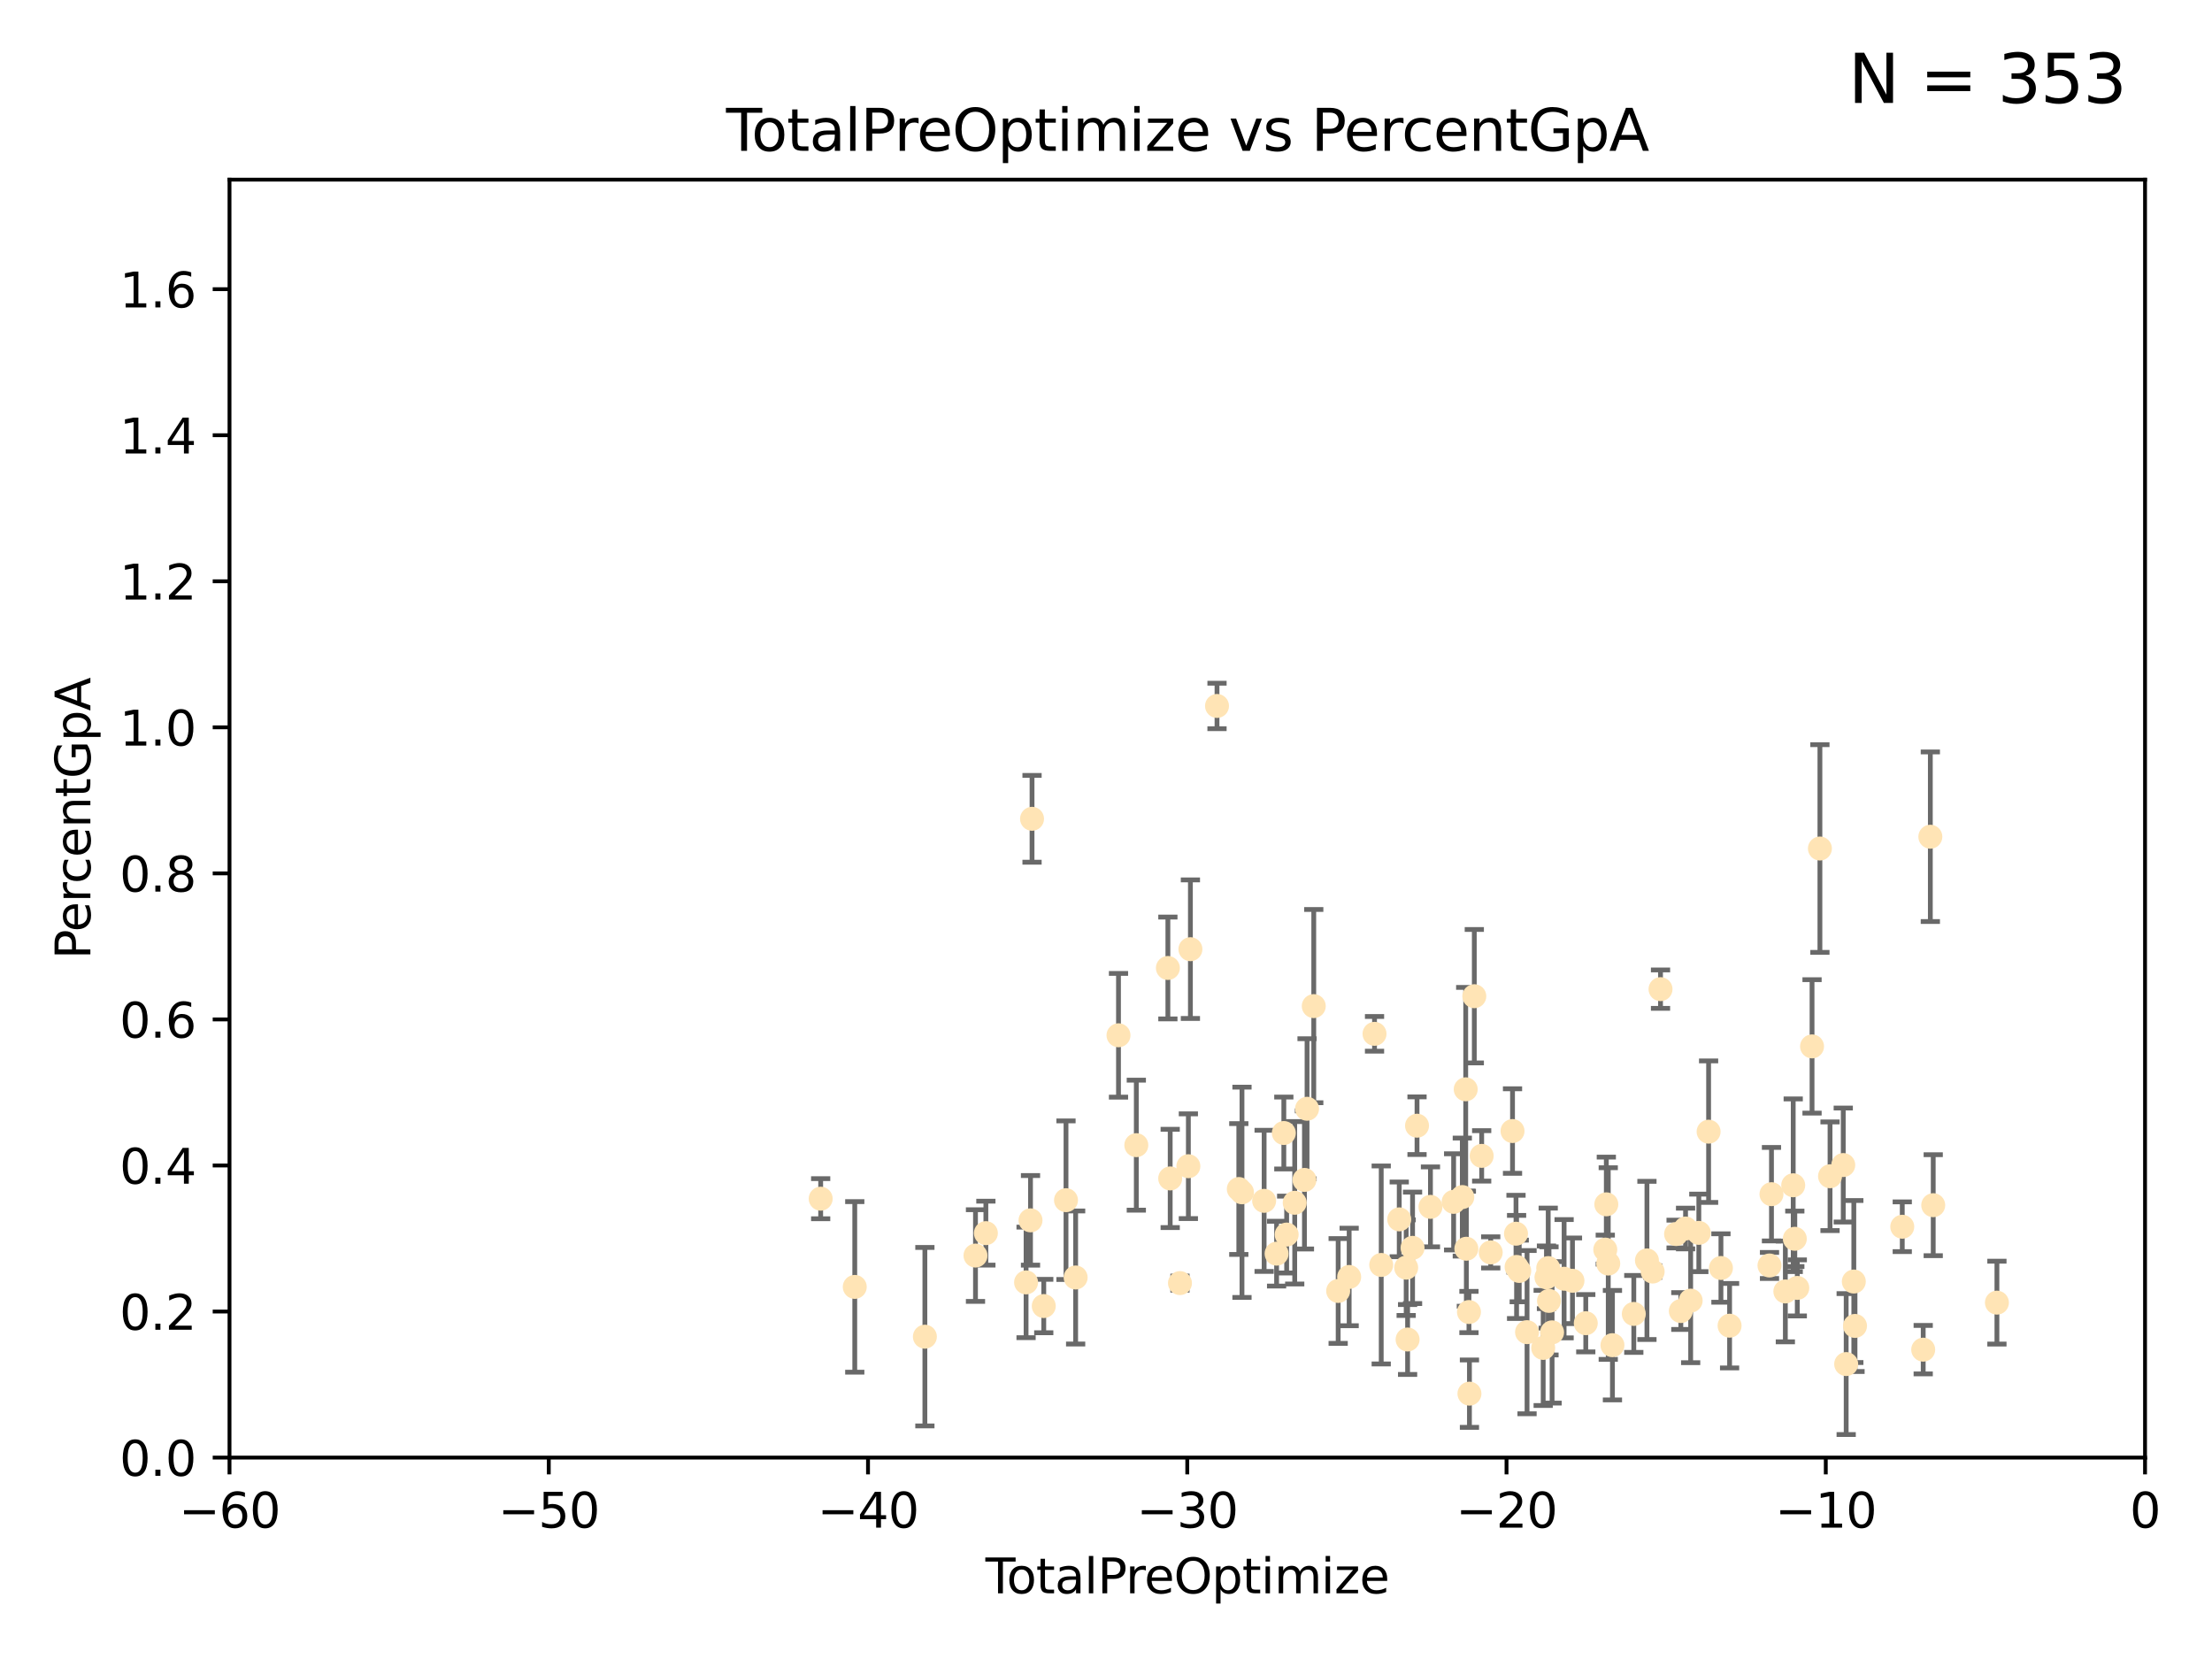 <?xml version="1.0" encoding="utf-8" standalone="no"?>
<!DOCTYPE svg PUBLIC "-//W3C//DTD SVG 1.1//EN"
  "http://www.w3.org/Graphics/SVG/1.1/DTD/svg11.dtd">
<svg xmlns:xlink="http://www.w3.org/1999/xlink" width="460.8pt" height="345.6pt" viewBox="0 0 460.8 345.6" xmlns="http://www.w3.org/2000/svg" version="1.1">
 <defs>
  <style type="text/css">*{stroke-linejoin: round; stroke-linecap: butt}</style>
 </defs>
 <g id="figure_1">
  <g id="patch_1">
   <path d="M 0 345.6 
L 460.8 345.6 
L 460.8 0 
L 0 0 
z
" style="fill: #ffffff"/>
  </g>
  <g id="axes_1">
   <g id="patch_2">
    <path d="M 47.81 303.64 
L 446.85 303.64 
L 446.85 37.422 
L 47.81 37.422 
z
" style="fill: #ffffff"/>
   </g>
   <g id="PathCollection_1">
    <defs>
     <path id="mdff2f44c94" d="M 0 1.118 
C 0.297 1.118 0.581 1 0.791 0.791 
C 1 0.581 1.118 0.297 1.118 0 
C 1.118 -0.297 1 -0.581 0.791 -0.791 
C 0.581 -1 0.297 -1.118 0 -1.118 
C -0.297 -1.118 -0.581 -1 -0.791 -0.791 
C -1 -0.581 -1.118 -0.297 -1.118 0 
C -1.118 0.297 -1 0.581 -0.791 0.791 
C -0.581 1 -0.297 1.118 0 1.118 
z
" style="stroke: #ffe4b5"/>
    </defs>
    <g clip-path="url(#pb115d33856)">
     <use xlink:href="#mdff2f44c94" x="170.962" y="249.708" style="fill: #ffe4b5; stroke: #ffe4b5"/>
     <use xlink:href="#mdff2f44c94" x="178.063" y="268.085" style="fill: #ffe4b5; stroke: #ffe4b5"/>
     <use xlink:href="#mdff2f44c94" x="192.67" y="278.455" style="fill: #ffe4b5; stroke: #ffe4b5"/>
     <use xlink:href="#mdff2f44c94" x="203.213" y="261.557" style="fill: #ffe4b5; stroke: #ffe4b5"/>
     <use xlink:href="#mdff2f44c94" x="205.376" y="256.885" style="fill: #ffe4b5; stroke: #ffe4b5"/>
     <use xlink:href="#mdff2f44c94" x="213.75" y="267.147" style="fill: #ffe4b5; stroke: #ffe4b5"/>
     <use xlink:href="#mdff2f44c94" x="214.673" y="254.219" style="fill: #ffe4b5; stroke: #ffe4b5"/>
     <use xlink:href="#mdff2f44c94" x="214.992" y="170.572" style="fill: #ffe4b5; stroke: #ffe4b5"/>
     <use xlink:href="#mdff2f44c94" x="217.434" y="272.074" style="fill: #ffe4b5; stroke: #ffe4b5"/>
     <use xlink:href="#mdff2f44c94" x="222.067" y="250.02" style="fill: #ffe4b5; stroke: #ffe4b5"/>
     <use xlink:href="#mdff2f44c94" x="224.076" y="266.122" style="fill: #ffe4b5; stroke: #ffe4b5"/>
     <use xlink:href="#mdff2f44c94" x="233.003" y="215.668" style="fill: #ffe4b5; stroke: #ffe4b5"/>
     <use xlink:href="#mdff2f44c94" x="236.715" y="238.559" style="fill: #ffe4b5; stroke: #ffe4b5"/>
     <use xlink:href="#mdff2f44c94" x="243.292" y="201.648" style="fill: #ffe4b5; stroke: #ffe4b5"/>
     <use xlink:href="#mdff2f44c94" x="243.773" y="245.49" style="fill: #ffe4b5; stroke: #ffe4b5"/>
     <use xlink:href="#mdff2f44c94" x="245.807" y="267.292" style="fill: #ffe4b5; stroke: #ffe4b5"/>
     <use xlink:href="#mdff2f44c94" x="247.558" y="242.944" style="fill: #ffe4b5; stroke: #ffe4b5"/>
     <use xlink:href="#mdff2f44c94" x="247.983" y="197.733" style="fill: #ffe4b5; stroke: #ffe4b5"/>
     <use xlink:href="#mdff2f44c94" x="253.525" y="147.062" style="fill: #ffe4b5; stroke: #ffe4b5"/>
     <use xlink:href="#mdff2f44c94" x="258.065" y="247.695" style="fill: #ffe4b5; stroke: #ffe4b5"/>
     <use xlink:href="#mdff2f44c94" x="258.728" y="248.376" style="fill: #ffe4b5; stroke: #ffe4b5"/>
     <use xlink:href="#mdff2f44c94" x="263.341" y="250.158" style="fill: #ffe4b5; stroke: #ffe4b5"/>
     <use xlink:href="#mdff2f44c94" x="265.938" y="261.161" style="fill: #ffe4b5; stroke: #ffe4b5"/>
     <use xlink:href="#mdff2f44c94" x="267.444" y="236.027" style="fill: #ffe4b5; stroke: #ffe4b5"/>
     <use xlink:href="#mdff2f44c94" x="268.035" y="257.181" style="fill: #ffe4b5; stroke: #ffe4b5"/>
     <use xlink:href="#mdff2f44c94" x="269.713" y="250.561" style="fill: #ffe4b5; stroke: #ffe4b5"/>
     <use xlink:href="#mdff2f44c94" x="271.74" y="245.796" style="fill: #ffe4b5; stroke: #ffe4b5"/>
     <use xlink:href="#mdff2f44c94" x="272.283" y="230.977" style="fill: #ffe4b5; stroke: #ffe4b5"/>
     <use xlink:href="#mdff2f44c94" x="273.681" y="209.591" style="fill: #ffe4b5; stroke: #ffe4b5"/>
     <use xlink:href="#mdff2f44c94" x="278.764" y="268.931" style="fill: #ffe4b5; stroke: #ffe4b5"/>
     <use xlink:href="#mdff2f44c94" x="281.054" y="266.013" style="fill: #ffe4b5; stroke: #ffe4b5"/>
     <use xlink:href="#mdff2f44c94" x="286.339" y="215.367" style="fill: #ffe4b5; stroke: #ffe4b5"/>
     <use xlink:href="#mdff2f44c94" x="287.734" y="263.513" style="fill: #ffe4b5; stroke: #ffe4b5"/>
     <use xlink:href="#mdff2f44c94" x="291.488" y="254.015" style="fill: #ffe4b5; stroke: #ffe4b5"/>
     <use xlink:href="#mdff2f44c94" x="292.932" y="264.076" style="fill: #ffe4b5; stroke: #ffe4b5"/>
     <use xlink:href="#mdff2f44c94" x="293.228" y="279.042" style="fill: #ffe4b5; stroke: #ffe4b5"/>
     <use xlink:href="#mdff2f44c94" x="294.263" y="259.947" style="fill: #ffe4b5; stroke: #ffe4b5"/>
     <use xlink:href="#mdff2f44c94" x="295.192" y="234.502" style="fill: #ffe4b5; stroke: #ffe4b5"/>
     <use xlink:href="#mdff2f44c94" x="297.991" y="251.414" style="fill: #ffe4b5; stroke: #ffe4b5"/>
     <use xlink:href="#mdff2f44c94" x="302.817" y="250.371" style="fill: #ffe4b5; stroke: #ffe4b5"/>
     <use xlink:href="#mdff2f44c94" x="304.625" y="249.371" style="fill: #ffe4b5; stroke: #ffe4b5"/>
     <use xlink:href="#mdff2f44c94" x="305.334" y="226.923" style="fill: #ffe4b5; stroke: #ffe4b5"/>
     <use xlink:href="#mdff2f44c94" x="305.468" y="260.135" style="fill: #ffe4b5; stroke: #ffe4b5"/>
     <use xlink:href="#mdff2f44c94" x="306.01" y="273.318" style="fill: #ffe4b5; stroke: #ffe4b5"/>
     <use xlink:href="#mdff2f44c94" x="306.112" y="290.323" style="fill: #ffe4b5; stroke: #ffe4b5"/>
     <use xlink:href="#mdff2f44c94" x="307.125" y="207.528" style="fill: #ffe4b5; stroke: #ffe4b5"/>
     <use xlink:href="#mdff2f44c94" x="308.661" y="240.789" style="fill: #ffe4b5; stroke: #ffe4b5"/>
     <use xlink:href="#mdff2f44c94" x="310.542" y="260.899" style="fill: #ffe4b5; stroke: #ffe4b5"/>
     <use xlink:href="#mdff2f44c94" x="315.086" y="235.617" style="fill: #ffe4b5; stroke: #ffe4b5"/>
     <use xlink:href="#mdff2f44c94" x="315.811" y="257.004" style="fill: #ffe4b5; stroke: #ffe4b5"/>
     <use xlink:href="#mdff2f44c94" x="315.932" y="263.928" style="fill: #ffe4b5; stroke: #ffe4b5"/>
     <use xlink:href="#mdff2f44c94" x="316.484" y="264.762" style="fill: #ffe4b5; stroke: #ffe4b5"/>
     <use xlink:href="#mdff2f44c94" x="318.111" y="277.512" style="fill: #ffe4b5; stroke: #ffe4b5"/>
     <use xlink:href="#mdff2f44c94" x="321.475" y="280.799" style="fill: #ffe4b5; stroke: #ffe4b5"/>
     <use xlink:href="#mdff2f44c94" x="322.156" y="266.086" style="fill: #ffe4b5; stroke: #ffe4b5"/>
     <use xlink:href="#mdff2f44c94" x="322.522" y="264.168" style="fill: #ffe4b5; stroke: #ffe4b5"/>
     <use xlink:href="#mdff2f44c94" x="322.683" y="270.998" style="fill: #ffe4b5; stroke: #ffe4b5"/>
     <use xlink:href="#mdff2f44c94" x="323.327" y="277.552" style="fill: #ffe4b5; stroke: #ffe4b5"/>
     <use xlink:href="#mdff2f44c94" x="325.832" y="266.382" style="fill: #ffe4b5; stroke: #ffe4b5"/>
     <use xlink:href="#mdff2f44c94" x="327.574" y="266.81" style="fill: #ffe4b5; stroke: #ffe4b5"/>
     <use xlink:href="#mdff2f44c94" x="330.345" y="275.65" style="fill: #ffe4b5; stroke: #ffe4b5"/>
     <use xlink:href="#mdff2f44c94" x="334.407" y="260.315" style="fill: #ffe4b5; stroke: #ffe4b5"/>
     <use xlink:href="#mdff2f44c94" x="334.626" y="250.884" style="fill: #ffe4b5; stroke: #ffe4b5"/>
     <use xlink:href="#mdff2f44c94" x="335.028" y="263.22" style="fill: #ffe4b5; stroke: #ffe4b5"/>
     <use xlink:href="#mdff2f44c94" x="335.902" y="280.226" style="fill: #ffe4b5; stroke: #ffe4b5"/>
     <use xlink:href="#mdff2f44c94" x="340.35" y="273.716" style="fill: #ffe4b5; stroke: #ffe4b5"/>
     <use xlink:href="#mdff2f44c94" x="343.087" y="262.567" style="fill: #ffe4b5; stroke: #ffe4b5"/>
     <use xlink:href="#mdff2f44c94" x="344.277" y="264.887" style="fill: #ffe4b5; stroke: #ffe4b5"/>
     <use xlink:href="#mdff2f44c94" x="345.917" y="206.057" style="fill: #ffe4b5; stroke: #ffe4b5"/>
     <use xlink:href="#mdff2f44c94" x="349.161" y="257.073" style="fill: #ffe4b5; stroke: #ffe4b5"/>
     <use xlink:href="#mdff2f44c94" x="350.147" y="273.114" style="fill: #ffe4b5; stroke: #ffe4b5"/>
     <use xlink:href="#mdff2f44c94" x="351.133" y="255.923" style="fill: #ffe4b5; stroke: #ffe4b5"/>
     <use xlink:href="#mdff2f44c94" x="352.196" y="270.944" style="fill: #ffe4b5; stroke: #ffe4b5"/>
     <use xlink:href="#mdff2f44c94" x="353.898" y="256.831" style="fill: #ffe4b5; stroke: #ffe4b5"/>
     <use xlink:href="#mdff2f44c94" x="355.933" y="235.747" style="fill: #ffe4b5; stroke: #ffe4b5"/>
     <use xlink:href="#mdff2f44c94" x="358.504" y="264.149" style="fill: #ffe4b5; stroke: #ffe4b5"/>
     <use xlink:href="#mdff2f44c94" x="360.305" y="276.165" style="fill: #ffe4b5; stroke: #ffe4b5"/>
     <use xlink:href="#mdff2f44c94" x="368.618" y="263.624" style="fill: #ffe4b5; stroke: #ffe4b5"/>
     <use xlink:href="#mdff2f44c94" x="369.031" y="248.768" style="fill: #ffe4b5; stroke: #ffe4b5"/>
     <use xlink:href="#mdff2f44c94" x="371.922" y="269.033" style="fill: #ffe4b5; stroke: #ffe4b5"/>
     <use xlink:href="#mdff2f44c94" x="373.56" y="246.914" style="fill: #ffe4b5; stroke: #ffe4b5"/>
     <use xlink:href="#mdff2f44c94" x="373.892" y="258.063" style="fill: #ffe4b5; stroke: #ffe4b5"/>
     <use xlink:href="#mdff2f44c94" x="374.408" y="268.295" style="fill: #ffe4b5; stroke: #ffe4b5"/>
     <use xlink:href="#mdff2f44c94" x="377.482" y="217.983" style="fill: #ffe4b5; stroke: #ffe4b5"/>
     <use xlink:href="#mdff2f44c94" x="379.121" y="176.762" style="fill: #ffe4b5; stroke: #ffe4b5"/>
     <use xlink:href="#mdff2f44c94" x="381.23" y="245.035" style="fill: #ffe4b5; stroke: #ffe4b5"/>
     <use xlink:href="#mdff2f44c94" x="383.984" y="242.699" style="fill: #ffe4b5; stroke: #ffe4b5"/>
     <use xlink:href="#mdff2f44c94" x="384.593" y="284.159" style="fill: #ffe4b5; stroke: #ffe4b5"/>
     <use xlink:href="#mdff2f44c94" x="386.184" y="266.968" style="fill: #ffe4b5; stroke: #ffe4b5"/>
     <use xlink:href="#mdff2f44c94" x="386.433" y="276.214" style="fill: #ffe4b5; stroke: #ffe4b5"/>
     <use xlink:href="#mdff2f44c94" x="396.276" y="255.552" style="fill: #ffe4b5; stroke: #ffe4b5"/>
     <use xlink:href="#mdff2f44c94" x="400.639" y="281.158" style="fill: #ffe4b5; stroke: #ffe4b5"/>
     <use xlink:href="#mdff2f44c94" x="402.125" y="174.306" style="fill: #ffe4b5; stroke: #ffe4b5"/>
     <use xlink:href="#mdff2f44c94" x="402.726" y="251.062" style="fill: #ffe4b5; stroke: #ffe4b5"/>
     <use xlink:href="#mdff2f44c94" x="415.995" y="271.363" style="fill: #ffe4b5; stroke: #ffe4b5"/>
    </g>
   </g>
   <g id="matplotlib.axis_1">
    <g id="xtick_1">
     <g id="line2d_1">
      <defs>
       <path id="m007ac40a38" d="M 0 0 
L 0 3.5 
" style="stroke: #000000; stroke-width: 0.8"/>
      </defs>
      <g>
       <use xlink:href="#m007ac40a38" x="47.81" y="303.64" style="stroke: #000000; stroke-width: 0.8"/>
      </g>
     </g>
     <g id="text_1">
      <!-- −60 -->
      <g transform="translate(37.258 318.238)scale(0.1 -0.1)">
       <defs>
        <path id="DejaVuSans-2212" d="M 678 2272 
L 4684 2272 
L 4684 1741 
L 678 1741 
L 678 2272 
z
" transform="scale(0.016)"/>
        <path id="DejaVuSans-36" d="M 2113 2584 
Q 1688 2584 1439 2293 
Q 1191 2003 1191 1497 
Q 1191 994 1439 701 
Q 1688 409 2113 409 
Q 2538 409 2786 701 
Q 3034 994 3034 1497 
Q 3034 2003 2786 2293 
Q 2538 2584 2113 2584 
z
M 3366 4563 
L 3366 3988 
Q 3128 4100 2886 4159 
Q 2644 4219 2406 4219 
Q 1781 4219 1451 3797 
Q 1122 3375 1075 2522 
Q 1259 2794 1537 2939 
Q 1816 3084 2150 3084 
Q 2853 3084 3261 2657 
Q 3669 2231 3669 1497 
Q 3669 778 3244 343 
Q 2819 -91 2113 -91 
Q 1303 -91 875 529 
Q 447 1150 447 2328 
Q 447 3434 972 4092 
Q 1497 4750 2381 4750 
Q 2619 4750 2861 4703 
Q 3103 4656 3366 4563 
z
" transform="scale(0.016)"/>
        <path id="DejaVuSans-30" d="M 2034 4250 
Q 1547 4250 1301 3770 
Q 1056 3291 1056 2328 
Q 1056 1369 1301 889 
Q 1547 409 2034 409 
Q 2525 409 2770 889 
Q 3016 1369 3016 2328 
Q 3016 3291 2770 3770 
Q 2525 4250 2034 4250 
z
M 2034 4750 
Q 2819 4750 3233 4129 
Q 3647 3509 3647 2328 
Q 3647 1150 3233 529 
Q 2819 -91 2034 -91 
Q 1250 -91 836 529 
Q 422 1150 422 2328 
Q 422 3509 836 4129 
Q 1250 4750 2034 4750 
z
" transform="scale(0.016)"/>
       </defs>
       <use xlink:href="#DejaVuSans-2212"/>
       <use xlink:href="#DejaVuSans-36" x="83.789"/>
       <use xlink:href="#DejaVuSans-30" x="147.412"/>
      </g>
     </g>
    </g>
    <g id="xtick_2">
     <g id="line2d_2">
      <g>
       <use xlink:href="#m007ac40a38" x="114.317" y="303.64" style="stroke: #000000; stroke-width: 0.8"/>
      </g>
     </g>
     <g id="text_2">
      <!-- −50 -->
      <g transform="translate(103.764 318.238)scale(0.1 -0.1)">
       <defs>
        <path id="DejaVuSans-35" d="M 691 4666 
L 3169 4666 
L 3169 4134 
L 1269 4134 
L 1269 2991 
Q 1406 3038 1543 3061 
Q 1681 3084 1819 3084 
Q 2600 3084 3056 2656 
Q 3513 2228 3513 1497 
Q 3513 744 3044 326 
Q 2575 -91 1722 -91 
Q 1428 -91 1123 -41 
Q 819 9 494 109 
L 494 744 
Q 775 591 1075 516 
Q 1375 441 1709 441 
Q 2250 441 2565 725 
Q 2881 1009 2881 1497 
Q 2881 1984 2565 2268 
Q 2250 2553 1709 2553 
Q 1456 2553 1204 2497 
Q 953 2441 691 2322 
L 691 4666 
z
" transform="scale(0.016)"/>
       </defs>
       <use xlink:href="#DejaVuSans-2212"/>
       <use xlink:href="#DejaVuSans-35" x="83.789"/>
       <use xlink:href="#DejaVuSans-30" x="147.412"/>
      </g>
     </g>
    </g>
    <g id="xtick_3">
     <g id="line2d_3">
      <g>
       <use xlink:href="#m007ac40a38" x="180.823" y="303.64" style="stroke: #000000; stroke-width: 0.8"/>
      </g>
     </g>
     <g id="text_3">
      <!-- −40 -->
      <g transform="translate(170.271 318.238)scale(0.1 -0.1)">
       <defs>
        <path id="DejaVuSans-34" d="M 2419 4116 
L 825 1625 
L 2419 1625 
L 2419 4116 
z
M 2253 4666 
L 3047 4666 
L 3047 1625 
L 3713 1625 
L 3713 1100 
L 3047 1100 
L 3047 0 
L 2419 0 
L 2419 1100 
L 313 1100 
L 313 1709 
L 2253 4666 
z
" transform="scale(0.016)"/>
       </defs>
       <use xlink:href="#DejaVuSans-2212"/>
       <use xlink:href="#DejaVuSans-34" x="83.789"/>
       <use xlink:href="#DejaVuSans-30" x="147.412"/>
      </g>
     </g>
    </g>
    <g id="xtick_4">
     <g id="line2d_4">
      <g>
       <use xlink:href="#m007ac40a38" x="247.33" y="303.64" style="stroke: #000000; stroke-width: 0.8"/>
      </g>
     </g>
     <g id="text_4">
      <!-- −30 -->
      <g transform="translate(236.778 318.238)scale(0.1 -0.1)">
       <defs>
        <path id="DejaVuSans-33" d="M 2597 2516 
Q 3050 2419 3304 2112 
Q 3559 1806 3559 1356 
Q 3559 666 3084 287 
Q 2609 -91 1734 -91 
Q 1441 -91 1130 -33 
Q 819 25 488 141 
L 488 750 
Q 750 597 1062 519 
Q 1375 441 1716 441 
Q 2309 441 2620 675 
Q 2931 909 2931 1356 
Q 2931 1769 2642 2001 
Q 2353 2234 1838 2234 
L 1294 2234 
L 1294 2753 
L 1863 2753 
Q 2328 2753 2575 2939 
Q 2822 3125 2822 3475 
Q 2822 3834 2567 4026 
Q 2313 4219 1838 4219 
Q 1578 4219 1281 4162 
Q 984 4106 628 3988 
L 628 4550 
Q 988 4650 1302 4700 
Q 1616 4750 1894 4750 
Q 2613 4750 3031 4423 
Q 3450 4097 3450 3541 
Q 3450 3153 3228 2886 
Q 3006 2619 2597 2516 
z
" transform="scale(0.016)"/>
       </defs>
       <use xlink:href="#DejaVuSans-2212"/>
       <use xlink:href="#DejaVuSans-33" x="83.789"/>
       <use xlink:href="#DejaVuSans-30" x="147.412"/>
      </g>
     </g>
    </g>
    <g id="xtick_5">
     <g id="line2d_5">
      <g>
       <use xlink:href="#m007ac40a38" x="313.837" y="303.64" style="stroke: #000000; stroke-width: 0.8"/>
      </g>
     </g>
     <g id="text_5">
      <!-- −20 -->
      <g transform="translate(303.284 318.238)scale(0.1 -0.1)">
       <defs>
        <path id="DejaVuSans-32" d="M 1228 531 
L 3431 531 
L 3431 0 
L 469 0 
L 469 531 
Q 828 903 1448 1529 
Q 2069 2156 2228 2338 
Q 2531 2678 2651 2914 
Q 2772 3150 2772 3378 
Q 2772 3750 2511 3984 
Q 2250 4219 1831 4219 
Q 1534 4219 1204 4116 
Q 875 4013 500 3803 
L 500 4441 
Q 881 4594 1212 4672 
Q 1544 4750 1819 4750 
Q 2544 4750 2975 4387 
Q 3406 4025 3406 3419 
Q 3406 3131 3298 2873 
Q 3191 2616 2906 2266 
Q 2828 2175 2409 1742 
Q 1991 1309 1228 531 
z
" transform="scale(0.016)"/>
       </defs>
       <use xlink:href="#DejaVuSans-2212"/>
       <use xlink:href="#DejaVuSans-32" x="83.789"/>
       <use xlink:href="#DejaVuSans-30" x="147.412"/>
      </g>
     </g>
    </g>
    <g id="xtick_6">
     <g id="line2d_6">
      <g>
       <use xlink:href="#m007ac40a38" x="380.343" y="303.64" style="stroke: #000000; stroke-width: 0.8"/>
      </g>
     </g>
     <g id="text_6">
      <!-- −10 -->
      <g transform="translate(369.791 318.238)scale(0.1 -0.1)">
       <defs>
        <path id="DejaVuSans-31" d="M 794 531 
L 1825 531 
L 1825 4091 
L 703 3866 
L 703 4441 
L 1819 4666 
L 2450 4666 
L 2450 531 
L 3481 531 
L 3481 0 
L 794 0 
L 794 531 
z
" transform="scale(0.016)"/>
       </defs>
       <use xlink:href="#DejaVuSans-2212"/>
       <use xlink:href="#DejaVuSans-31" x="83.789"/>
       <use xlink:href="#DejaVuSans-30" x="147.412"/>
      </g>
     </g>
    </g>
    <g id="xtick_7">
     <g id="line2d_7">
      <g>
       <use xlink:href="#m007ac40a38" x="446.85" y="303.64" style="stroke: #000000; stroke-width: 0.8"/>
      </g>
     </g>
     <g id="text_7">
      <!-- 0 -->
      <g transform="translate(443.669 318.238)scale(0.1 -0.1)">
       <use xlink:href="#DejaVuSans-30"/>
      </g>
     </g>
    </g>
    <g id="text_8">
     <!-- TotalPreOptimize -->
     <g transform="translate(205.287 331.917)scale(0.1 -0.1)">
      <defs>
       <path id="DejaVuSans-54" d="M -19 4666 
L 3928 4666 
L 3928 4134 
L 2272 4134 
L 2272 0 
L 1638 0 
L 1638 4134 
L -19 4134 
L -19 4666 
z
" transform="scale(0.016)"/>
       <path id="DejaVuSans-6f" d="M 1959 3097 
Q 1497 3097 1228 2736 
Q 959 2375 959 1747 
Q 959 1119 1226 758 
Q 1494 397 1959 397 
Q 2419 397 2687 759 
Q 2956 1122 2956 1747 
Q 2956 2369 2687 2733 
Q 2419 3097 1959 3097 
z
M 1959 3584 
Q 2709 3584 3137 3096 
Q 3566 2609 3566 1747 
Q 3566 888 3137 398 
Q 2709 -91 1959 -91 
Q 1206 -91 779 398 
Q 353 888 353 1747 
Q 353 2609 779 3096 
Q 1206 3584 1959 3584 
z
" transform="scale(0.016)"/>
       <path id="DejaVuSans-74" d="M 1172 4494 
L 1172 3500 
L 2356 3500 
L 2356 3053 
L 1172 3053 
L 1172 1153 
Q 1172 725 1289 603 
Q 1406 481 1766 481 
L 2356 481 
L 2356 0 
L 1766 0 
Q 1100 0 847 248 
Q 594 497 594 1153 
L 594 3053 
L 172 3053 
L 172 3500 
L 594 3500 
L 594 4494 
L 1172 4494 
z
" transform="scale(0.016)"/>
       <path id="DejaVuSans-61" d="M 2194 1759 
Q 1497 1759 1228 1600 
Q 959 1441 959 1056 
Q 959 750 1161 570 
Q 1363 391 1709 391 
Q 2188 391 2477 730 
Q 2766 1069 2766 1631 
L 2766 1759 
L 2194 1759 
z
M 3341 1997 
L 3341 0 
L 2766 0 
L 2766 531 
Q 2569 213 2275 61 
Q 1981 -91 1556 -91 
Q 1019 -91 701 211 
Q 384 513 384 1019 
Q 384 1609 779 1909 
Q 1175 2209 1959 2209 
L 2766 2209 
L 2766 2266 
Q 2766 2663 2505 2880 
Q 2244 3097 1772 3097 
Q 1472 3097 1187 3025 
Q 903 2953 641 2809 
L 641 3341 
Q 956 3463 1253 3523 
Q 1550 3584 1831 3584 
Q 2591 3584 2966 3190 
Q 3341 2797 3341 1997 
z
" transform="scale(0.016)"/>
       <path id="DejaVuSans-6c" d="M 603 4863 
L 1178 4863 
L 1178 0 
L 603 0 
L 603 4863 
z
" transform="scale(0.016)"/>
       <path id="DejaVuSans-50" d="M 1259 4147 
L 1259 2394 
L 2053 2394 
Q 2494 2394 2734 2622 
Q 2975 2850 2975 3272 
Q 2975 3691 2734 3919 
Q 2494 4147 2053 4147 
L 1259 4147 
z
M 628 4666 
L 2053 4666 
Q 2838 4666 3239 4311 
Q 3641 3956 3641 3272 
Q 3641 2581 3239 2228 
Q 2838 1875 2053 1875 
L 1259 1875 
L 1259 0 
L 628 0 
L 628 4666 
z
" transform="scale(0.016)"/>
       <path id="DejaVuSans-72" d="M 2631 2963 
Q 2534 3019 2420 3045 
Q 2306 3072 2169 3072 
Q 1681 3072 1420 2755 
Q 1159 2438 1159 1844 
L 1159 0 
L 581 0 
L 581 3500 
L 1159 3500 
L 1159 2956 
Q 1341 3275 1631 3429 
Q 1922 3584 2338 3584 
Q 2397 3584 2469 3576 
Q 2541 3569 2628 3553 
L 2631 2963 
z
" transform="scale(0.016)"/>
       <path id="DejaVuSans-65" d="M 3597 1894 
L 3597 1613 
L 953 1613 
Q 991 1019 1311 708 
Q 1631 397 2203 397 
Q 2534 397 2845 478 
Q 3156 559 3463 722 
L 3463 178 
Q 3153 47 2828 -22 
Q 2503 -91 2169 -91 
Q 1331 -91 842 396 
Q 353 884 353 1716 
Q 353 2575 817 3079 
Q 1281 3584 2069 3584 
Q 2775 3584 3186 3129 
Q 3597 2675 3597 1894 
z
M 3022 2063 
Q 3016 2534 2758 2815 
Q 2500 3097 2075 3097 
Q 1594 3097 1305 2825 
Q 1016 2553 972 2059 
L 3022 2063 
z
" transform="scale(0.016)"/>
       <path id="DejaVuSans-4f" d="M 2522 4238 
Q 1834 4238 1429 3725 
Q 1025 3213 1025 2328 
Q 1025 1447 1429 934 
Q 1834 422 2522 422 
Q 3209 422 3611 934 
Q 4013 1447 4013 2328 
Q 4013 3213 3611 3725 
Q 3209 4238 2522 4238 
z
M 2522 4750 
Q 3503 4750 4090 4092 
Q 4678 3434 4678 2328 
Q 4678 1225 4090 567 
Q 3503 -91 2522 -91 
Q 1538 -91 948 565 
Q 359 1222 359 2328 
Q 359 3434 948 4092 
Q 1538 4750 2522 4750 
z
" transform="scale(0.016)"/>
       <path id="DejaVuSans-70" d="M 1159 525 
L 1159 -1331 
L 581 -1331 
L 581 3500 
L 1159 3500 
L 1159 2969 
Q 1341 3281 1617 3432 
Q 1894 3584 2278 3584 
Q 2916 3584 3314 3078 
Q 3713 2572 3713 1747 
Q 3713 922 3314 415 
Q 2916 -91 2278 -91 
Q 1894 -91 1617 61 
Q 1341 213 1159 525 
z
M 3116 1747 
Q 3116 2381 2855 2742 
Q 2594 3103 2138 3103 
Q 1681 3103 1420 2742 
Q 1159 2381 1159 1747 
Q 1159 1113 1420 752 
Q 1681 391 2138 391 
Q 2594 391 2855 752 
Q 3116 1113 3116 1747 
z
" transform="scale(0.016)"/>
       <path id="DejaVuSans-69" d="M 603 3500 
L 1178 3500 
L 1178 0 
L 603 0 
L 603 3500 
z
M 603 4863 
L 1178 4863 
L 1178 4134 
L 603 4134 
L 603 4863 
z
" transform="scale(0.016)"/>
       <path id="DejaVuSans-6d" d="M 3328 2828 
Q 3544 3216 3844 3400 
Q 4144 3584 4550 3584 
Q 5097 3584 5394 3201 
Q 5691 2819 5691 2113 
L 5691 0 
L 5113 0 
L 5113 2094 
Q 5113 2597 4934 2840 
Q 4756 3084 4391 3084 
Q 3944 3084 3684 2787 
Q 3425 2491 3425 1978 
L 3425 0 
L 2847 0 
L 2847 2094 
Q 2847 2600 2669 2842 
Q 2491 3084 2119 3084 
Q 1678 3084 1418 2786 
Q 1159 2488 1159 1978 
L 1159 0 
L 581 0 
L 581 3500 
L 1159 3500 
L 1159 2956 
Q 1356 3278 1631 3431 
Q 1906 3584 2284 3584 
Q 2666 3584 2933 3390 
Q 3200 3197 3328 2828 
z
" transform="scale(0.016)"/>
       <path id="DejaVuSans-7a" d="M 353 3500 
L 3084 3500 
L 3084 2975 
L 922 459 
L 3084 459 
L 3084 0 
L 275 0 
L 275 525 
L 2438 3041 
L 353 3041 
L 353 3500 
z
" transform="scale(0.016)"/>
      </defs>
      <use xlink:href="#DejaVuSans-54"/>
      <use xlink:href="#DejaVuSans-6f" x="44.084"/>
      <use xlink:href="#DejaVuSans-74" x="105.266"/>
      <use xlink:href="#DejaVuSans-61" x="144.475"/>
      <use xlink:href="#DejaVuSans-6c" x="205.754"/>
      <use xlink:href="#DejaVuSans-50" x="233.537"/>
      <use xlink:href="#DejaVuSans-72" x="292.09"/>
      <use xlink:href="#DejaVuSans-65" x="330.953"/>
      <use xlink:href="#DejaVuSans-4f" x="392.477"/>
      <use xlink:href="#DejaVuSans-70" x="471.188"/>
      <use xlink:href="#DejaVuSans-74" x="534.664"/>
      <use xlink:href="#DejaVuSans-69" x="573.873"/>
      <use xlink:href="#DejaVuSans-6d" x="601.656"/>
      <use xlink:href="#DejaVuSans-69" x="699.068"/>
      <use xlink:href="#DejaVuSans-7a" x="726.852"/>
      <use xlink:href="#DejaVuSans-65" x="779.342"/>
     </g>
    </g>
   </g>
   <g id="matplotlib.axis_2">
    <g id="ytick_1">
     <g id="line2d_8">
      <defs>
       <path id="m714510d5a9" d="M 0 0 
L -3.5 0 
" style="stroke: #000000; stroke-width: 0.8"/>
      </defs>
      <g>
       <use xlink:href="#m714510d5a9" x="47.81" y="303.64" style="stroke: #000000; stroke-width: 0.8"/>
      </g>
     </g>
     <g id="text_9">
      <!-- 0.0 -->
      <g transform="translate(24.907 307.439)scale(0.1 -0.1)">
       <defs>
        <path id="DejaVuSans-2e" d="M 684 794 
L 1344 794 
L 1344 0 
L 684 0 
L 684 794 
z
" transform="scale(0.016)"/>
       </defs>
       <use xlink:href="#DejaVuSans-30"/>
       <use xlink:href="#DejaVuSans-2e" x="63.623"/>
       <use xlink:href="#DejaVuSans-30" x="95.41"/>
      </g>
     </g>
    </g>
    <g id="ytick_2">
     <g id="line2d_9">
      <g>
       <use xlink:href="#m714510d5a9" x="47.81" y="273.215" style="stroke: #000000; stroke-width: 0.8"/>
      </g>
     </g>
     <g id="text_10">
      <!-- 0.2 -->
      <g transform="translate(24.907 277.014)scale(0.1 -0.1)">
       <use xlink:href="#DejaVuSans-30"/>
       <use xlink:href="#DejaVuSans-2e" x="63.623"/>
       <use xlink:href="#DejaVuSans-32" x="95.41"/>
      </g>
     </g>
    </g>
    <g id="ytick_3">
     <g id="line2d_10">
      <g>
       <use xlink:href="#m714510d5a9" x="47.81" y="242.79" style="stroke: #000000; stroke-width: 0.8"/>
      </g>
     </g>
     <g id="text_11">
      <!-- 0.4 -->
      <g transform="translate(24.907 246.589)scale(0.1 -0.1)">
       <use xlink:href="#DejaVuSans-30"/>
       <use xlink:href="#DejaVuSans-2e" x="63.623"/>
       <use xlink:href="#DejaVuSans-34" x="95.41"/>
      </g>
     </g>
    </g>
    <g id="ytick_4">
     <g id="line2d_11">
      <g>
       <use xlink:href="#m714510d5a9" x="47.81" y="212.365" style="stroke: #000000; stroke-width: 0.8"/>
      </g>
     </g>
     <g id="text_12">
      <!-- 0.6 -->
      <g transform="translate(24.907 216.164)scale(0.1 -0.1)">
       <use xlink:href="#DejaVuSans-30"/>
       <use xlink:href="#DejaVuSans-2e" x="63.623"/>
       <use xlink:href="#DejaVuSans-36" x="95.41"/>
      </g>
     </g>
    </g>
    <g id="ytick_5">
     <g id="line2d_12">
      <g>
       <use xlink:href="#m714510d5a9" x="47.81" y="181.94" style="stroke: #000000; stroke-width: 0.8"/>
      </g>
     </g>
     <g id="text_13">
      <!-- 0.8 -->
      <g transform="translate(24.907 185.739)scale(0.1 -0.1)">
       <defs>
        <path id="DejaVuSans-38" d="M 2034 2216 
Q 1584 2216 1326 1975 
Q 1069 1734 1069 1313 
Q 1069 891 1326 650 
Q 1584 409 2034 409 
Q 2484 409 2743 651 
Q 3003 894 3003 1313 
Q 3003 1734 2745 1975 
Q 2488 2216 2034 2216 
z
M 1403 2484 
Q 997 2584 770 2862 
Q 544 3141 544 3541 
Q 544 4100 942 4425 
Q 1341 4750 2034 4750 
Q 2731 4750 3128 4425 
Q 3525 4100 3525 3541 
Q 3525 3141 3298 2862 
Q 3072 2584 2669 2484 
Q 3125 2378 3379 2068 
Q 3634 1759 3634 1313 
Q 3634 634 3220 271 
Q 2806 -91 2034 -91 
Q 1263 -91 848 271 
Q 434 634 434 1313 
Q 434 1759 690 2068 
Q 947 2378 1403 2484 
z
M 1172 3481 
Q 1172 3119 1398 2916 
Q 1625 2713 2034 2713 
Q 2441 2713 2670 2916 
Q 2900 3119 2900 3481 
Q 2900 3844 2670 4047 
Q 2441 4250 2034 4250 
Q 1625 4250 1398 4047 
Q 1172 3844 1172 3481 
z
" transform="scale(0.016)"/>
       </defs>
       <use xlink:href="#DejaVuSans-30"/>
       <use xlink:href="#DejaVuSans-2e" x="63.623"/>
       <use xlink:href="#DejaVuSans-38" x="95.41"/>
      </g>
     </g>
    </g>
    <g id="ytick_6">
     <g id="line2d_13">
      <g>
       <use xlink:href="#m714510d5a9" x="47.81" y="151.515" style="stroke: #000000; stroke-width: 0.8"/>
      </g>
     </g>
     <g id="text_14">
      <!-- 1.0 -->
      <g transform="translate(24.907 155.315)scale(0.1 -0.1)">
       <use xlink:href="#DejaVuSans-31"/>
       <use xlink:href="#DejaVuSans-2e" x="63.623"/>
       <use xlink:href="#DejaVuSans-30" x="95.41"/>
      </g>
     </g>
    </g>
    <g id="ytick_7">
     <g id="line2d_14">
      <g>
       <use xlink:href="#m714510d5a9" x="47.81" y="121.09" style="stroke: #000000; stroke-width: 0.8"/>
      </g>
     </g>
     <g id="text_15">
      <!-- 1.2 -->
      <g transform="translate(24.907 124.89)scale(0.1 -0.1)">
       <use xlink:href="#DejaVuSans-31"/>
       <use xlink:href="#DejaVuSans-2e" x="63.623"/>
       <use xlink:href="#DejaVuSans-32" x="95.41"/>
      </g>
     </g>
    </g>
    <g id="ytick_8">
     <g id="line2d_15">
      <g>
       <use xlink:href="#m714510d5a9" x="47.81" y="90.665" style="stroke: #000000; stroke-width: 0.8"/>
      </g>
     </g>
     <g id="text_16">
      <!-- 1.4 -->
      <g transform="translate(24.907 94.465)scale(0.1 -0.1)">
       <use xlink:href="#DejaVuSans-31"/>
       <use xlink:href="#DejaVuSans-2e" x="63.623"/>
       <use xlink:href="#DejaVuSans-34" x="95.41"/>
      </g>
     </g>
    </g>
    <g id="ytick_9">
     <g id="line2d_16">
      <g>
       <use xlink:href="#m714510d5a9" x="47.81" y="60.241" style="stroke: #000000; stroke-width: 0.8"/>
      </g>
     </g>
     <g id="text_17">
      <!-- 1.6 -->
      <g transform="translate(24.907 64.04)scale(0.1 -0.1)">
       <use xlink:href="#DejaVuSans-31"/>
       <use xlink:href="#DejaVuSans-2e" x="63.623"/>
       <use xlink:href="#DejaVuSans-36" x="95.41"/>
      </g>
     </g>
    </g>
    <g id="text_18">
     <!-- PercentGpA -->
     <g transform="translate(18.827 199.807)rotate(-90)scale(0.1 -0.1)">
      <defs>
       <path id="DejaVuSans-63" d="M 3122 3366 
L 3122 2828 
Q 2878 2963 2633 3030 
Q 2388 3097 2138 3097 
Q 1578 3097 1268 2742 
Q 959 2388 959 1747 
Q 959 1106 1268 751 
Q 1578 397 2138 397 
Q 2388 397 2633 464 
Q 2878 531 3122 666 
L 3122 134 
Q 2881 22 2623 -34 
Q 2366 -91 2075 -91 
Q 1284 -91 818 406 
Q 353 903 353 1747 
Q 353 2603 823 3093 
Q 1294 3584 2113 3584 
Q 2378 3584 2631 3529 
Q 2884 3475 3122 3366 
z
" transform="scale(0.016)"/>
       <path id="DejaVuSans-6e" d="M 3513 2113 
L 3513 0 
L 2938 0 
L 2938 2094 
Q 2938 2591 2744 2837 
Q 2550 3084 2163 3084 
Q 1697 3084 1428 2787 
Q 1159 2491 1159 1978 
L 1159 0 
L 581 0 
L 581 3500 
L 1159 3500 
L 1159 2956 
Q 1366 3272 1645 3428 
Q 1925 3584 2291 3584 
Q 2894 3584 3203 3211 
Q 3513 2838 3513 2113 
z
" transform="scale(0.016)"/>
       <path id="DejaVuSans-47" d="M 3809 666 
L 3809 1919 
L 2778 1919 
L 2778 2438 
L 4434 2438 
L 4434 434 
Q 4069 175 3628 42 
Q 3188 -91 2688 -91 
Q 1594 -91 976 548 
Q 359 1188 359 2328 
Q 359 3472 976 4111 
Q 1594 4750 2688 4750 
Q 3144 4750 3555 4637 
Q 3966 4525 4313 4306 
L 4313 3634 
Q 3963 3931 3569 4081 
Q 3175 4231 2741 4231 
Q 1884 4231 1454 3753 
Q 1025 3275 1025 2328 
Q 1025 1384 1454 906 
Q 1884 428 2741 428 
Q 3075 428 3337 486 
Q 3600 544 3809 666 
z
" transform="scale(0.016)"/>
       <path id="DejaVuSans-41" d="M 2188 4044 
L 1331 1722 
L 3047 1722 
L 2188 4044 
z
M 1831 4666 
L 2547 4666 
L 4325 0 
L 3669 0 
L 3244 1197 
L 1141 1197 
L 716 0 
L 50 0 
L 1831 4666 
z
" transform="scale(0.016)"/>
      </defs>
      <use xlink:href="#DejaVuSans-50"/>
      <use xlink:href="#DejaVuSans-65" x="56.678"/>
      <use xlink:href="#DejaVuSans-72" x="118.201"/>
      <use xlink:href="#DejaVuSans-63" x="157.064"/>
      <use xlink:href="#DejaVuSans-65" x="212.045"/>
      <use xlink:href="#DejaVuSans-6e" x="273.568"/>
      <use xlink:href="#DejaVuSans-74" x="336.947"/>
      <use xlink:href="#DejaVuSans-47" x="376.156"/>
      <use xlink:href="#DejaVuSans-70" x="453.646"/>
      <use xlink:href="#DejaVuSans-41" x="517.123"/>
     </g>
    </g>
   </g>
   <g id="LineCollection_1">
    <path d="M 170.962 253.885 
L 170.962 245.53 
" clip-path="url(#pb115d33856)" style="fill: none; stroke: #696969"/>
    <path d="M 178.063 285.852 
L 178.063 250.318 
" clip-path="url(#pb115d33856)" style="fill: none; stroke: #696969"/>
    <path d="M 192.67 297.046 
L 192.67 259.865 
" clip-path="url(#pb115d33856)" style="fill: none; stroke: #696969"/>
    <path d="M 203.213 271.104 
L 203.213 252.01 
" clip-path="url(#pb115d33856)" style="fill: none; stroke: #696969"/>
    <path d="M 205.376 263.543 
L 205.376 250.227 
" clip-path="url(#pb115d33856)" style="fill: none; stroke: #696969"/>
    <path d="M 213.75 278.663 
L 213.75 255.632 
" clip-path="url(#pb115d33856)" style="fill: none; stroke: #696969"/>
    <path d="M 214.673 263.552 
L 214.673 244.886 
" clip-path="url(#pb115d33856)" style="fill: none; stroke: #696969"/>
    <path d="M 214.992 179.614 
L 214.992 161.53 
" clip-path="url(#pb115d33856)" style="fill: none; stroke: #696969"/>
    <path d="M 217.434 277.636 
L 217.434 266.512 
" clip-path="url(#pb115d33856)" style="fill: none; stroke: #696969"/>
    <path d="M 222.067 266.54 
L 222.067 233.5 
" clip-path="url(#pb115d33856)" style="fill: none; stroke: #696969"/>
    <path d="M 224.076 279.982 
L 224.076 252.263 
" clip-path="url(#pb115d33856)" style="fill: none; stroke: #696969"/>
    <path d="M 233.003 228.556 
L 233.003 202.779 
" clip-path="url(#pb115d33856)" style="fill: none; stroke: #696969"/>
    <path d="M 236.715 252.099 
L 236.715 225.019 
" clip-path="url(#pb115d33856)" style="fill: none; stroke: #696969"/>
    <path d="M 243.292 212.254 
L 243.292 191.042 
" clip-path="url(#pb115d33856)" style="fill: none; stroke: #696969"/>
    <path d="M 243.773 255.725 
L 243.773 235.255 
" clip-path="url(#pb115d33856)" style="fill: none; stroke: #696969"/>
    <path d="M 245.807 268.768 
L 245.807 265.816 
" clip-path="url(#pb115d33856)" style="fill: none; stroke: #696969"/>
    <path d="M 247.558 253.854 
L 247.558 232.034 
" clip-path="url(#pb115d33856)" style="fill: none; stroke: #696969"/>
    <path d="M 247.983 212.165 
L 247.983 183.302 
" clip-path="url(#pb115d33856)" style="fill: none; stroke: #696969"/>
    <path d="M 253.525 151.8 
L 253.525 142.323 
" clip-path="url(#pb115d33856)" style="fill: none; stroke: #696969"/>
    <path d="M 258.065 261.326 
L 258.065 234.064 
" clip-path="url(#pb115d33856)" style="fill: none; stroke: #696969"/>
    <path d="M 258.728 270.282 
L 258.728 226.47 
" clip-path="url(#pb115d33856)" style="fill: none; stroke: #696969"/>
    <path d="M 263.341 264.86 
L 263.341 235.455 
" clip-path="url(#pb115d33856)" style="fill: none; stroke: #696969"/>
    <path d="M 265.938 267.91 
L 265.938 254.411 
" clip-path="url(#pb115d33856)" style="fill: none; stroke: #696969"/>
    <path d="M 267.444 243.518 
L 267.444 228.536 
" clip-path="url(#pb115d33856)" style="fill: none; stroke: #696969"/>
    <path d="M 268.035 265.187 
L 268.035 249.175 
" clip-path="url(#pb115d33856)" style="fill: none; stroke: #696969"/>
    <path d="M 269.713 267.477 
L 269.713 233.644 
" clip-path="url(#pb115d33856)" style="fill: none; stroke: #696969"/>
    <path d="M 271.74 260.184 
L 271.74 231.408 
" clip-path="url(#pb115d33856)" style="fill: none; stroke: #696969"/>
    <path d="M 272.283 245.57 
L 272.283 216.383 
" clip-path="url(#pb115d33856)" style="fill: none; stroke: #696969"/>
    <path d="M 273.681 229.715 
L 273.681 189.466 
" clip-path="url(#pb115d33856)" style="fill: none; stroke: #696969"/>
    <path d="M 278.764 279.847 
L 278.764 258.014 
" clip-path="url(#pb115d33856)" style="fill: none; stroke: #696969"/>
    <path d="M 281.054 276.174 
L 281.054 255.852 
" clip-path="url(#pb115d33856)" style="fill: none; stroke: #696969"/>
    <path d="M 286.339 218.976 
L 286.339 211.757 
" clip-path="url(#pb115d33856)" style="fill: none; stroke: #696969"/>
    <path d="M 287.734 284.135 
L 287.734 242.891 
" clip-path="url(#pb115d33856)" style="fill: none; stroke: #696969"/>
    <path d="M 291.488 261.797 
L 291.488 246.233 
" clip-path="url(#pb115d33856)" style="fill: none; stroke: #696969"/>
    <path d="M 292.932 274.033 
L 292.932 254.118 
" clip-path="url(#pb115d33856)" style="fill: none; stroke: #696969"/>
    <path d="M 293.228 286.321 
L 293.228 271.763 
" clip-path="url(#pb115d33856)" style="fill: none; stroke: #696969"/>
    <path d="M 294.263 271.553 
L 294.263 248.341 
" clip-path="url(#pb115d33856)" style="fill: none; stroke: #696969"/>
    <path d="M 295.192 240.504 
L 295.192 228.5 
" clip-path="url(#pb115d33856)" style="fill: none; stroke: #696969"/>
    <path d="M 297.991 259.736 
L 297.991 243.091 
" clip-path="url(#pb115d33856)" style="fill: none; stroke: #696969"/>
    <path d="M 302.817 260.389 
L 302.817 240.352 
" clip-path="url(#pb115d33856)" style="fill: none; stroke: #696969"/>
    <path d="M 304.625 261.665 
L 304.625 237.076 
" clip-path="url(#pb115d33856)" style="fill: none; stroke: #696969"/>
    <path d="M 305.334 248.15 
L 305.334 205.696 
" clip-path="url(#pb115d33856)" style="fill: none; stroke: #696969"/>
    <path d="M 305.468 272.112 
L 305.468 248.157 
" clip-path="url(#pb115d33856)" style="fill: none; stroke: #696969"/>
    <path d="M 306.01 277.62 
L 306.01 269.017 
" clip-path="url(#pb115d33856)" style="fill: none; stroke: #696969"/>
    <path d="M 306.112 297.345 
L 306.112 283.302 
" clip-path="url(#pb115d33856)" style="fill: none; stroke: #696969"/>
    <path d="M 307.125 221.424 
L 307.125 193.632 
" clip-path="url(#pb115d33856)" style="fill: none; stroke: #696969"/>
    <path d="M 308.661 246.042 
L 308.661 235.536 
" clip-path="url(#pb115d33856)" style="fill: none; stroke: #696969"/>
    <path d="M 310.542 264.15 
L 310.542 257.649 
" clip-path="url(#pb115d33856)" style="fill: none; stroke: #696969"/>
    <path d="M 315.086 244.421 
L 315.086 226.814 
" clip-path="url(#pb115d33856)" style="fill: none; stroke: #696969"/>
    <path d="M 315.811 265.007 
L 315.811 249.002 
" clip-path="url(#pb115d33856)" style="fill: none; stroke: #696969"/>
    <path d="M 315.932 274.671 
L 315.932 253.186 
" clip-path="url(#pb115d33856)" style="fill: none; stroke: #696969"/>
    <path d="M 316.484 271.182 
L 316.484 258.341 
" clip-path="url(#pb115d33856)" style="fill: none; stroke: #696969"/>
    <path d="M 318.111 294.511 
L 318.111 260.512 
" clip-path="url(#pb115d33856)" style="fill: none; stroke: #696969"/>
    <path d="M 321.475 292.79 
L 321.475 268.809 
" clip-path="url(#pb115d33856)" style="fill: none; stroke: #696969"/>
    <path d="M 322.156 272.612 
L 322.156 259.56 
" clip-path="url(#pb115d33856)" style="fill: none; stroke: #696969"/>
    <path d="M 322.522 276.668 
L 322.522 251.669 
" clip-path="url(#pb115d33856)" style="fill: none; stroke: #696969"/>
    <path d="M 322.683 282.259 
L 322.683 259.737 
" clip-path="url(#pb115d33856)" style="fill: none; stroke: #696969"/>
    <path d="M 323.327 292.285 
L 323.327 262.819 
" clip-path="url(#pb115d33856)" style="fill: none; stroke: #696969"/>
    <path d="M 325.832 278.704 
L 325.832 254.06 
" clip-path="url(#pb115d33856)" style="fill: none; stroke: #696969"/>
    <path d="M 327.574 275.729 
L 327.574 257.891 
" clip-path="url(#pb115d33856)" style="fill: none; stroke: #696969"/>
    <path d="M 330.345 281.623 
L 330.345 269.677 
" clip-path="url(#pb115d33856)" style="fill: none; stroke: #696969"/>
    <path d="M 334.407 263.331 
L 334.407 257.3 
" clip-path="url(#pb115d33856)" style="fill: none; stroke: #696969"/>
    <path d="M 334.626 260.721 
L 334.626 241.047 
" clip-path="url(#pb115d33856)" style="fill: none; stroke: #696969"/>
    <path d="M 335.028 283.184 
L 335.028 243.256 
" clip-path="url(#pb115d33856)" style="fill: none; stroke: #696969"/>
    <path d="M 335.902 291.627 
L 335.902 268.825 
" clip-path="url(#pb115d33856)" style="fill: none; stroke: #696969"/>
    <path d="M 340.35 281.728 
L 340.35 265.704 
" clip-path="url(#pb115d33856)" style="fill: none; stroke: #696969"/>
    <path d="M 343.087 279.043 
L 343.087 246.091 
" clip-path="url(#pb115d33856)" style="fill: none; stroke: #696969"/>
    <path d="M 344.277 266.084 
L 344.277 263.69 
" clip-path="url(#pb115d33856)" style="fill: none; stroke: #696969"/>
    <path d="M 345.917 210.055 
L 345.917 202.059 
" clip-path="url(#pb115d33856)" style="fill: none; stroke: #696969"/>
    <path d="M 349.161 259.963 
L 349.161 254.184 
" clip-path="url(#pb115d33856)" style="fill: none; stroke: #696969"/>
    <path d="M 350.147 276.947 
L 350.147 269.281 
" clip-path="url(#pb115d33856)" style="fill: none; stroke: #696969"/>
    <path d="M 351.133 260.161 
L 351.133 251.684 
" clip-path="url(#pb115d33856)" style="fill: none; stroke: #696969"/>
    <path d="M 352.196 283.872 
L 352.196 258.015 
" clip-path="url(#pb115d33856)" style="fill: none; stroke: #696969"/>
    <path d="M 353.898 264.904 
L 353.898 248.758 
" clip-path="url(#pb115d33856)" style="fill: none; stroke: #696969"/>
    <path d="M 355.933 250.488 
L 355.933 221.006 
" clip-path="url(#pb115d33856)" style="fill: none; stroke: #696969"/>
    <path d="M 358.504 271.277 
L 358.504 257.021 
" clip-path="url(#pb115d33856)" style="fill: none; stroke: #696969"/>
    <path d="M 360.305 284.962 
L 360.305 267.367 
" clip-path="url(#pb115d33856)" style="fill: none; stroke: #696969"/>
    <path d="M 368.618 266.34 
L 368.618 260.908 
" clip-path="url(#pb115d33856)" style="fill: none; stroke: #696969"/>
    <path d="M 369.031 258.506 
L 369.031 239.03 
" clip-path="url(#pb115d33856)" style="fill: none; stroke: #696969"/>
    <path d="M 371.922 279.529 
L 371.922 258.537 
" clip-path="url(#pb115d33856)" style="fill: none; stroke: #696969"/>
    <path d="M 373.56 264.9 
L 373.56 228.927 
" clip-path="url(#pb115d33856)" style="fill: none; stroke: #696969"/>
    <path d="M 373.892 263.838 
L 373.892 252.288 
" clip-path="url(#pb115d33856)" style="fill: none; stroke: #696969"/>
    <path d="M 374.408 274.134 
L 374.408 262.456 
" clip-path="url(#pb115d33856)" style="fill: none; stroke: #696969"/>
    <path d="M 377.482 231.881 
L 377.482 204.085 
" clip-path="url(#pb115d33856)" style="fill: none; stroke: #696969"/>
    <path d="M 379.121 198.393 
L 379.121 155.132 
" clip-path="url(#pb115d33856)" style="fill: none; stroke: #696969"/>
    <path d="M 381.23 256.353 
L 381.23 233.717 
" clip-path="url(#pb115d33856)" style="fill: none; stroke: #696969"/>
    <path d="M 383.984 254.569 
L 383.984 230.828 
" clip-path="url(#pb115d33856)" style="fill: none; stroke: #696969"/>
    <path d="M 384.593 298.836 
L 384.593 269.483 
" clip-path="url(#pb115d33856)" style="fill: none; stroke: #696969"/>
    <path d="M 386.184 283.842 
L 386.184 250.094 
" clip-path="url(#pb115d33856)" style="fill: none; stroke: #696969"/>
    <path d="M 386.433 285.708 
L 386.433 266.721 
" clip-path="url(#pb115d33856)" style="fill: none; stroke: #696969"/>
    <path d="M 396.276 260.729 
L 396.276 250.374 
" clip-path="url(#pb115d33856)" style="fill: none; stroke: #696969"/>
    <path d="M 400.639 286.203 
L 400.639 276.112 
" clip-path="url(#pb115d33856)" style="fill: none; stroke: #696969"/>
    <path d="M 402.125 191.968 
L 402.125 156.645 
" clip-path="url(#pb115d33856)" style="fill: none; stroke: #696969"/>
    <path d="M 402.726 261.582 
L 402.726 240.542 
" clip-path="url(#pb115d33856)" style="fill: none; stroke: #696969"/>
    <path d="M 415.995 279.995 
L 415.995 262.731 
" clip-path="url(#pb115d33856)" style="fill: none; stroke: #696969"/>
   </g>
   <g id="line2d_17">
    <defs>
     <path id="mdcd7a8bffa" d="M 2 0 
L -2 -0 
" style="stroke: #696969"/>
    </defs>
    <g clip-path="url(#pb115d33856)">
     <use xlink:href="#mdcd7a8bffa" x="170.962" y="253.885" style="fill: #696969; stroke: #696969"/>
     <use xlink:href="#mdcd7a8bffa" x="178.063" y="285.852" style="fill: #696969; stroke: #696969"/>
     <use xlink:href="#mdcd7a8bffa" x="192.67" y="297.046" style="fill: #696969; stroke: #696969"/>
     <use xlink:href="#mdcd7a8bffa" x="203.213" y="271.104" style="fill: #696969; stroke: #696969"/>
     <use xlink:href="#mdcd7a8bffa" x="205.376" y="263.543" style="fill: #696969; stroke: #696969"/>
     <use xlink:href="#mdcd7a8bffa" x="213.75" y="278.663" style="fill: #696969; stroke: #696969"/>
     <use xlink:href="#mdcd7a8bffa" x="214.673" y="263.552" style="fill: #696969; stroke: #696969"/>
     <use xlink:href="#mdcd7a8bffa" x="214.992" y="179.614" style="fill: #696969; stroke: #696969"/>
     <use xlink:href="#mdcd7a8bffa" x="217.434" y="277.636" style="fill: #696969; stroke: #696969"/>
     <use xlink:href="#mdcd7a8bffa" x="222.067" y="266.54" style="fill: #696969; stroke: #696969"/>
     <use xlink:href="#mdcd7a8bffa" x="224.076" y="279.982" style="fill: #696969; stroke: #696969"/>
     <use xlink:href="#mdcd7a8bffa" x="233.003" y="228.556" style="fill: #696969; stroke: #696969"/>
     <use xlink:href="#mdcd7a8bffa" x="236.715" y="252.099" style="fill: #696969; stroke: #696969"/>
     <use xlink:href="#mdcd7a8bffa" x="243.292" y="212.254" style="fill: #696969; stroke: #696969"/>
     <use xlink:href="#mdcd7a8bffa" x="243.773" y="255.725" style="fill: #696969; stroke: #696969"/>
     <use xlink:href="#mdcd7a8bffa" x="245.807" y="268.768" style="fill: #696969; stroke: #696969"/>
     <use xlink:href="#mdcd7a8bffa" x="247.558" y="253.854" style="fill: #696969; stroke: #696969"/>
     <use xlink:href="#mdcd7a8bffa" x="247.983" y="212.165" style="fill: #696969; stroke: #696969"/>
     <use xlink:href="#mdcd7a8bffa" x="253.525" y="151.8" style="fill: #696969; stroke: #696969"/>
     <use xlink:href="#mdcd7a8bffa" x="258.065" y="261.326" style="fill: #696969; stroke: #696969"/>
     <use xlink:href="#mdcd7a8bffa" x="258.728" y="270.282" style="fill: #696969; stroke: #696969"/>
     <use xlink:href="#mdcd7a8bffa" x="263.341" y="264.86" style="fill: #696969; stroke: #696969"/>
     <use xlink:href="#mdcd7a8bffa" x="265.938" y="267.91" style="fill: #696969; stroke: #696969"/>
     <use xlink:href="#mdcd7a8bffa" x="267.444" y="243.518" style="fill: #696969; stroke: #696969"/>
     <use xlink:href="#mdcd7a8bffa" x="268.035" y="265.187" style="fill: #696969; stroke: #696969"/>
     <use xlink:href="#mdcd7a8bffa" x="269.713" y="267.477" style="fill: #696969; stroke: #696969"/>
     <use xlink:href="#mdcd7a8bffa" x="271.74" y="260.184" style="fill: #696969; stroke: #696969"/>
     <use xlink:href="#mdcd7a8bffa" x="272.283" y="245.57" style="fill: #696969; stroke: #696969"/>
     <use xlink:href="#mdcd7a8bffa" x="273.681" y="229.715" style="fill: #696969; stroke: #696969"/>
     <use xlink:href="#mdcd7a8bffa" x="278.764" y="279.847" style="fill: #696969; stroke: #696969"/>
     <use xlink:href="#mdcd7a8bffa" x="281.054" y="276.174" style="fill: #696969; stroke: #696969"/>
     <use xlink:href="#mdcd7a8bffa" x="286.339" y="218.976" style="fill: #696969; stroke: #696969"/>
     <use xlink:href="#mdcd7a8bffa" x="287.734" y="284.135" style="fill: #696969; stroke: #696969"/>
     <use xlink:href="#mdcd7a8bffa" x="291.488" y="261.797" style="fill: #696969; stroke: #696969"/>
     <use xlink:href="#mdcd7a8bffa" x="292.932" y="274.033" style="fill: #696969; stroke: #696969"/>
     <use xlink:href="#mdcd7a8bffa" x="293.228" y="286.321" style="fill: #696969; stroke: #696969"/>
     <use xlink:href="#mdcd7a8bffa" x="294.263" y="271.553" style="fill: #696969; stroke: #696969"/>
     <use xlink:href="#mdcd7a8bffa" x="295.192" y="240.504" style="fill: #696969; stroke: #696969"/>
     <use xlink:href="#mdcd7a8bffa" x="297.991" y="259.736" style="fill: #696969; stroke: #696969"/>
     <use xlink:href="#mdcd7a8bffa" x="302.817" y="260.389" style="fill: #696969; stroke: #696969"/>
     <use xlink:href="#mdcd7a8bffa" x="304.625" y="261.665" style="fill: #696969; stroke: #696969"/>
     <use xlink:href="#mdcd7a8bffa" x="305.334" y="248.15" style="fill: #696969; stroke: #696969"/>
     <use xlink:href="#mdcd7a8bffa" x="305.468" y="272.112" style="fill: #696969; stroke: #696969"/>
     <use xlink:href="#mdcd7a8bffa" x="306.01" y="277.62" style="fill: #696969; stroke: #696969"/>
     <use xlink:href="#mdcd7a8bffa" x="306.112" y="297.345" style="fill: #696969; stroke: #696969"/>
     <use xlink:href="#mdcd7a8bffa" x="307.125" y="221.424" style="fill: #696969; stroke: #696969"/>
     <use xlink:href="#mdcd7a8bffa" x="308.661" y="246.042" style="fill: #696969; stroke: #696969"/>
     <use xlink:href="#mdcd7a8bffa" x="310.542" y="264.15" style="fill: #696969; stroke: #696969"/>
     <use xlink:href="#mdcd7a8bffa" x="315.086" y="244.421" style="fill: #696969; stroke: #696969"/>
     <use xlink:href="#mdcd7a8bffa" x="315.811" y="265.007" style="fill: #696969; stroke: #696969"/>
     <use xlink:href="#mdcd7a8bffa" x="315.932" y="274.671" style="fill: #696969; stroke: #696969"/>
     <use xlink:href="#mdcd7a8bffa" x="316.484" y="271.182" style="fill: #696969; stroke: #696969"/>
     <use xlink:href="#mdcd7a8bffa" x="318.111" y="294.511" style="fill: #696969; stroke: #696969"/>
     <use xlink:href="#mdcd7a8bffa" x="321.475" y="292.79" style="fill: #696969; stroke: #696969"/>
     <use xlink:href="#mdcd7a8bffa" x="322.156" y="272.612" style="fill: #696969; stroke: #696969"/>
     <use xlink:href="#mdcd7a8bffa" x="322.522" y="276.668" style="fill: #696969; stroke: #696969"/>
     <use xlink:href="#mdcd7a8bffa" x="322.683" y="282.259" style="fill: #696969; stroke: #696969"/>
     <use xlink:href="#mdcd7a8bffa" x="323.327" y="292.285" style="fill: #696969; stroke: #696969"/>
     <use xlink:href="#mdcd7a8bffa" x="325.832" y="278.704" style="fill: #696969; stroke: #696969"/>
     <use xlink:href="#mdcd7a8bffa" x="327.574" y="275.729" style="fill: #696969; stroke: #696969"/>
     <use xlink:href="#mdcd7a8bffa" x="330.345" y="281.623" style="fill: #696969; stroke: #696969"/>
     <use xlink:href="#mdcd7a8bffa" x="334.407" y="263.331" style="fill: #696969; stroke: #696969"/>
     <use xlink:href="#mdcd7a8bffa" x="334.626" y="260.721" style="fill: #696969; stroke: #696969"/>
     <use xlink:href="#mdcd7a8bffa" x="335.028" y="283.184" style="fill: #696969; stroke: #696969"/>
     <use xlink:href="#mdcd7a8bffa" x="335.902" y="291.627" style="fill: #696969; stroke: #696969"/>
     <use xlink:href="#mdcd7a8bffa" x="340.35" y="281.728" style="fill: #696969; stroke: #696969"/>
     <use xlink:href="#mdcd7a8bffa" x="343.087" y="279.043" style="fill: #696969; stroke: #696969"/>
     <use xlink:href="#mdcd7a8bffa" x="344.277" y="266.084" style="fill: #696969; stroke: #696969"/>
     <use xlink:href="#mdcd7a8bffa" x="345.917" y="210.055" style="fill: #696969; stroke: #696969"/>
     <use xlink:href="#mdcd7a8bffa" x="349.161" y="259.963" style="fill: #696969; stroke: #696969"/>
     <use xlink:href="#mdcd7a8bffa" x="350.147" y="276.947" style="fill: #696969; stroke: #696969"/>
     <use xlink:href="#mdcd7a8bffa" x="351.133" y="260.161" style="fill: #696969; stroke: #696969"/>
     <use xlink:href="#mdcd7a8bffa" x="352.196" y="283.872" style="fill: #696969; stroke: #696969"/>
     <use xlink:href="#mdcd7a8bffa" x="353.898" y="264.904" style="fill: #696969; stroke: #696969"/>
     <use xlink:href="#mdcd7a8bffa" x="355.933" y="250.488" style="fill: #696969; stroke: #696969"/>
     <use xlink:href="#mdcd7a8bffa" x="358.504" y="271.277" style="fill: #696969; stroke: #696969"/>
     <use xlink:href="#mdcd7a8bffa" x="360.305" y="284.962" style="fill: #696969; stroke: #696969"/>
     <use xlink:href="#mdcd7a8bffa" x="368.618" y="266.34" style="fill: #696969; stroke: #696969"/>
     <use xlink:href="#mdcd7a8bffa" x="369.031" y="258.506" style="fill: #696969; stroke: #696969"/>
     <use xlink:href="#mdcd7a8bffa" x="371.922" y="279.529" style="fill: #696969; stroke: #696969"/>
     <use xlink:href="#mdcd7a8bffa" x="373.56" y="264.9" style="fill: #696969; stroke: #696969"/>
     <use xlink:href="#mdcd7a8bffa" x="373.892" y="263.838" style="fill: #696969; stroke: #696969"/>
     <use xlink:href="#mdcd7a8bffa" x="374.408" y="274.134" style="fill: #696969; stroke: #696969"/>
     <use xlink:href="#mdcd7a8bffa" x="377.482" y="231.881" style="fill: #696969; stroke: #696969"/>
     <use xlink:href="#mdcd7a8bffa" x="379.121" y="198.393" style="fill: #696969; stroke: #696969"/>
     <use xlink:href="#mdcd7a8bffa" x="381.23" y="256.353" style="fill: #696969; stroke: #696969"/>
     <use xlink:href="#mdcd7a8bffa" x="383.984" y="254.569" style="fill: #696969; stroke: #696969"/>
     <use xlink:href="#mdcd7a8bffa" x="384.593" y="298.836" style="fill: #696969; stroke: #696969"/>
     <use xlink:href="#mdcd7a8bffa" x="386.184" y="283.842" style="fill: #696969; stroke: #696969"/>
     <use xlink:href="#mdcd7a8bffa" x="386.433" y="285.708" style="fill: #696969; stroke: #696969"/>
     <use xlink:href="#mdcd7a8bffa" x="396.276" y="260.729" style="fill: #696969; stroke: #696969"/>
     <use xlink:href="#mdcd7a8bffa" x="400.639" y="286.203" style="fill: #696969; stroke: #696969"/>
     <use xlink:href="#mdcd7a8bffa" x="402.125" y="191.968" style="fill: #696969; stroke: #696969"/>
     <use xlink:href="#mdcd7a8bffa" x="402.726" y="261.582" style="fill: #696969; stroke: #696969"/>
     <use xlink:href="#mdcd7a8bffa" x="415.995" y="279.995" style="fill: #696969; stroke: #696969"/>
    </g>
   </g>
   <g id="line2d_18">
    <g clip-path="url(#pb115d33856)">
     <use xlink:href="#mdcd7a8bffa" x="170.962" y="245.53" style="fill: #696969; stroke: #696969"/>
     <use xlink:href="#mdcd7a8bffa" x="178.063" y="250.318" style="fill: #696969; stroke: #696969"/>
     <use xlink:href="#mdcd7a8bffa" x="192.67" y="259.865" style="fill: #696969; stroke: #696969"/>
     <use xlink:href="#mdcd7a8bffa" x="203.213" y="252.01" style="fill: #696969; stroke: #696969"/>
     <use xlink:href="#mdcd7a8bffa" x="205.376" y="250.227" style="fill: #696969; stroke: #696969"/>
     <use xlink:href="#mdcd7a8bffa" x="213.75" y="255.632" style="fill: #696969; stroke: #696969"/>
     <use xlink:href="#mdcd7a8bffa" x="214.673" y="244.886" style="fill: #696969; stroke: #696969"/>
     <use xlink:href="#mdcd7a8bffa" x="214.992" y="161.53" style="fill: #696969; stroke: #696969"/>
     <use xlink:href="#mdcd7a8bffa" x="217.434" y="266.512" style="fill: #696969; stroke: #696969"/>
     <use xlink:href="#mdcd7a8bffa" x="222.067" y="233.5" style="fill: #696969; stroke: #696969"/>
     <use xlink:href="#mdcd7a8bffa" x="224.076" y="252.263" style="fill: #696969; stroke: #696969"/>
     <use xlink:href="#mdcd7a8bffa" x="233.003" y="202.779" style="fill: #696969; stroke: #696969"/>
     <use xlink:href="#mdcd7a8bffa" x="236.715" y="225.019" style="fill: #696969; stroke: #696969"/>
     <use xlink:href="#mdcd7a8bffa" x="243.292" y="191.042" style="fill: #696969; stroke: #696969"/>
     <use xlink:href="#mdcd7a8bffa" x="243.773" y="235.255" style="fill: #696969; stroke: #696969"/>
     <use xlink:href="#mdcd7a8bffa" x="245.807" y="265.816" style="fill: #696969; stroke: #696969"/>
     <use xlink:href="#mdcd7a8bffa" x="247.558" y="232.034" style="fill: #696969; stroke: #696969"/>
     <use xlink:href="#mdcd7a8bffa" x="247.983" y="183.302" style="fill: #696969; stroke: #696969"/>
     <use xlink:href="#mdcd7a8bffa" x="253.525" y="142.323" style="fill: #696969; stroke: #696969"/>
     <use xlink:href="#mdcd7a8bffa" x="258.065" y="234.064" style="fill: #696969; stroke: #696969"/>
     <use xlink:href="#mdcd7a8bffa" x="258.728" y="226.47" style="fill: #696969; stroke: #696969"/>
     <use xlink:href="#mdcd7a8bffa" x="263.341" y="235.455" style="fill: #696969; stroke: #696969"/>
     <use xlink:href="#mdcd7a8bffa" x="265.938" y="254.411" style="fill: #696969; stroke: #696969"/>
     <use xlink:href="#mdcd7a8bffa" x="267.444" y="228.536" style="fill: #696969; stroke: #696969"/>
     <use xlink:href="#mdcd7a8bffa" x="268.035" y="249.175" style="fill: #696969; stroke: #696969"/>
     <use xlink:href="#mdcd7a8bffa" x="269.713" y="233.644" style="fill: #696969; stroke: #696969"/>
     <use xlink:href="#mdcd7a8bffa" x="271.74" y="231.408" style="fill: #696969; stroke: #696969"/>
     <use xlink:href="#mdcd7a8bffa" x="272.283" y="216.383" style="fill: #696969; stroke: #696969"/>
     <use xlink:href="#mdcd7a8bffa" x="273.681" y="189.466" style="fill: #696969; stroke: #696969"/>
     <use xlink:href="#mdcd7a8bffa" x="278.764" y="258.014" style="fill: #696969; stroke: #696969"/>
     <use xlink:href="#mdcd7a8bffa" x="281.054" y="255.852" style="fill: #696969; stroke: #696969"/>
     <use xlink:href="#mdcd7a8bffa" x="286.339" y="211.757" style="fill: #696969; stroke: #696969"/>
     <use xlink:href="#mdcd7a8bffa" x="287.734" y="242.891" style="fill: #696969; stroke: #696969"/>
     <use xlink:href="#mdcd7a8bffa" x="291.488" y="246.233" style="fill: #696969; stroke: #696969"/>
     <use xlink:href="#mdcd7a8bffa" x="292.932" y="254.118" style="fill: #696969; stroke: #696969"/>
     <use xlink:href="#mdcd7a8bffa" x="293.228" y="271.763" style="fill: #696969; stroke: #696969"/>
     <use xlink:href="#mdcd7a8bffa" x="294.263" y="248.341" style="fill: #696969; stroke: #696969"/>
     <use xlink:href="#mdcd7a8bffa" x="295.192" y="228.5" style="fill: #696969; stroke: #696969"/>
     <use xlink:href="#mdcd7a8bffa" x="297.991" y="243.091" style="fill: #696969; stroke: #696969"/>
     <use xlink:href="#mdcd7a8bffa" x="302.817" y="240.352" style="fill: #696969; stroke: #696969"/>
     <use xlink:href="#mdcd7a8bffa" x="304.625" y="237.076" style="fill: #696969; stroke: #696969"/>
     <use xlink:href="#mdcd7a8bffa" x="305.334" y="205.696" style="fill: #696969; stroke: #696969"/>
     <use xlink:href="#mdcd7a8bffa" x="305.468" y="248.157" style="fill: #696969; stroke: #696969"/>
     <use xlink:href="#mdcd7a8bffa" x="306.01" y="269.017" style="fill: #696969; stroke: #696969"/>
     <use xlink:href="#mdcd7a8bffa" x="306.112" y="283.302" style="fill: #696969; stroke: #696969"/>
     <use xlink:href="#mdcd7a8bffa" x="307.125" y="193.632" style="fill: #696969; stroke: #696969"/>
     <use xlink:href="#mdcd7a8bffa" x="308.661" y="235.536" style="fill: #696969; stroke: #696969"/>
     <use xlink:href="#mdcd7a8bffa" x="310.542" y="257.649" style="fill: #696969; stroke: #696969"/>
     <use xlink:href="#mdcd7a8bffa" x="315.086" y="226.814" style="fill: #696969; stroke: #696969"/>
     <use xlink:href="#mdcd7a8bffa" x="315.811" y="249.002" style="fill: #696969; stroke: #696969"/>
     <use xlink:href="#mdcd7a8bffa" x="315.932" y="253.186" style="fill: #696969; stroke: #696969"/>
     <use xlink:href="#mdcd7a8bffa" x="316.484" y="258.341" style="fill: #696969; stroke: #696969"/>
     <use xlink:href="#mdcd7a8bffa" x="318.111" y="260.512" style="fill: #696969; stroke: #696969"/>
     <use xlink:href="#mdcd7a8bffa" x="321.475" y="268.809" style="fill: #696969; stroke: #696969"/>
     <use xlink:href="#mdcd7a8bffa" x="322.156" y="259.56" style="fill: #696969; stroke: #696969"/>
     <use xlink:href="#mdcd7a8bffa" x="322.522" y="251.669" style="fill: #696969; stroke: #696969"/>
     <use xlink:href="#mdcd7a8bffa" x="322.683" y="259.737" style="fill: #696969; stroke: #696969"/>
     <use xlink:href="#mdcd7a8bffa" x="323.327" y="262.819" style="fill: #696969; stroke: #696969"/>
     <use xlink:href="#mdcd7a8bffa" x="325.832" y="254.06" style="fill: #696969; stroke: #696969"/>
     <use xlink:href="#mdcd7a8bffa" x="327.574" y="257.891" style="fill: #696969; stroke: #696969"/>
     <use xlink:href="#mdcd7a8bffa" x="330.345" y="269.677" style="fill: #696969; stroke: #696969"/>
     <use xlink:href="#mdcd7a8bffa" x="334.407" y="257.3" style="fill: #696969; stroke: #696969"/>
     <use xlink:href="#mdcd7a8bffa" x="334.626" y="241.047" style="fill: #696969; stroke: #696969"/>
     <use xlink:href="#mdcd7a8bffa" x="335.028" y="243.256" style="fill: #696969; stroke: #696969"/>
     <use xlink:href="#mdcd7a8bffa" x="335.902" y="268.825" style="fill: #696969; stroke: #696969"/>
     <use xlink:href="#mdcd7a8bffa" x="340.35" y="265.704" style="fill: #696969; stroke: #696969"/>
     <use xlink:href="#mdcd7a8bffa" x="343.087" y="246.091" style="fill: #696969; stroke: #696969"/>
     <use xlink:href="#mdcd7a8bffa" x="344.277" y="263.69" style="fill: #696969; stroke: #696969"/>
     <use xlink:href="#mdcd7a8bffa" x="345.917" y="202.059" style="fill: #696969; stroke: #696969"/>
     <use xlink:href="#mdcd7a8bffa" x="349.161" y="254.184" style="fill: #696969; stroke: #696969"/>
     <use xlink:href="#mdcd7a8bffa" x="350.147" y="269.281" style="fill: #696969; stroke: #696969"/>
     <use xlink:href="#mdcd7a8bffa" x="351.133" y="251.684" style="fill: #696969; stroke: #696969"/>
     <use xlink:href="#mdcd7a8bffa" x="352.196" y="258.015" style="fill: #696969; stroke: #696969"/>
     <use xlink:href="#mdcd7a8bffa" x="353.898" y="248.758" style="fill: #696969; stroke: #696969"/>
     <use xlink:href="#mdcd7a8bffa" x="355.933" y="221.006" style="fill: #696969; stroke: #696969"/>
     <use xlink:href="#mdcd7a8bffa" x="358.504" y="257.021" style="fill: #696969; stroke: #696969"/>
     <use xlink:href="#mdcd7a8bffa" x="360.305" y="267.367" style="fill: #696969; stroke: #696969"/>
     <use xlink:href="#mdcd7a8bffa" x="368.618" y="260.908" style="fill: #696969; stroke: #696969"/>
     <use xlink:href="#mdcd7a8bffa" x="369.031" y="239.03" style="fill: #696969; stroke: #696969"/>
     <use xlink:href="#mdcd7a8bffa" x="371.922" y="258.537" style="fill: #696969; stroke: #696969"/>
     <use xlink:href="#mdcd7a8bffa" x="373.56" y="228.927" style="fill: #696969; stroke: #696969"/>
     <use xlink:href="#mdcd7a8bffa" x="373.892" y="252.288" style="fill: #696969; stroke: #696969"/>
     <use xlink:href="#mdcd7a8bffa" x="374.408" y="262.456" style="fill: #696969; stroke: #696969"/>
     <use xlink:href="#mdcd7a8bffa" x="377.482" y="204.085" style="fill: #696969; stroke: #696969"/>
     <use xlink:href="#mdcd7a8bffa" x="379.121" y="155.132" style="fill: #696969; stroke: #696969"/>
     <use xlink:href="#mdcd7a8bffa" x="381.23" y="233.717" style="fill: #696969; stroke: #696969"/>
     <use xlink:href="#mdcd7a8bffa" x="383.984" y="230.828" style="fill: #696969; stroke: #696969"/>
     <use xlink:href="#mdcd7a8bffa" x="384.593" y="269.483" style="fill: #696969; stroke: #696969"/>
     <use xlink:href="#mdcd7a8bffa" x="386.184" y="250.094" style="fill: #696969; stroke: #696969"/>
     <use xlink:href="#mdcd7a8bffa" x="386.433" y="266.721" style="fill: #696969; stroke: #696969"/>
     <use xlink:href="#mdcd7a8bffa" x="396.276" y="250.374" style="fill: #696969; stroke: #696969"/>
     <use xlink:href="#mdcd7a8bffa" x="400.639" y="276.112" style="fill: #696969; stroke: #696969"/>
     <use xlink:href="#mdcd7a8bffa" x="402.125" y="156.645" style="fill: #696969; stroke: #696969"/>
     <use xlink:href="#mdcd7a8bffa" x="402.726" y="240.542" style="fill: #696969; stroke: #696969"/>
     <use xlink:href="#mdcd7a8bffa" x="415.995" y="262.731" style="fill: #696969; stroke: #696969"/>
    </g>
   </g>
   <g id="line2d_19">
    <defs>
     <path id="m321ddb9c0e" d="M 0 2 
C 0.53 2 1.039 1.789 1.414 1.414 
C 1.789 1.039 2 0.53 2 0 
C 2 -0.53 1.789 -1.039 1.414 -1.414 
C 1.039 -1.789 0.53 -2 0 -2 
C -0.53 -2 -1.039 -1.789 -1.414 -1.414 
C -1.789 -1.039 -2 -0.53 -2 0 
C -2 0.53 -1.789 1.039 -1.414 1.414 
C -1.039 1.789 -0.53 2 0 2 
z
" style="stroke: #ffe4b5"/>
    </defs>
    <g clip-path="url(#pb115d33856)">
     <use xlink:href="#m321ddb9c0e" x="170.962" y="249.708" style="fill: #ffe4b5; stroke: #ffe4b5"/>
     <use xlink:href="#m321ddb9c0e" x="178.063" y="268.085" style="fill: #ffe4b5; stroke: #ffe4b5"/>
     <use xlink:href="#m321ddb9c0e" x="192.67" y="278.455" style="fill: #ffe4b5; stroke: #ffe4b5"/>
     <use xlink:href="#m321ddb9c0e" x="203.213" y="261.557" style="fill: #ffe4b5; stroke: #ffe4b5"/>
     <use xlink:href="#m321ddb9c0e" x="205.376" y="256.885" style="fill: #ffe4b5; stroke: #ffe4b5"/>
     <use xlink:href="#m321ddb9c0e" x="213.75" y="267.147" style="fill: #ffe4b5; stroke: #ffe4b5"/>
     <use xlink:href="#m321ddb9c0e" x="214.673" y="254.219" style="fill: #ffe4b5; stroke: #ffe4b5"/>
     <use xlink:href="#m321ddb9c0e" x="214.992" y="170.572" style="fill: #ffe4b5; stroke: #ffe4b5"/>
     <use xlink:href="#m321ddb9c0e" x="217.434" y="272.074" style="fill: #ffe4b5; stroke: #ffe4b5"/>
     <use xlink:href="#m321ddb9c0e" x="222.067" y="250.02" style="fill: #ffe4b5; stroke: #ffe4b5"/>
     <use xlink:href="#m321ddb9c0e" x="224.076" y="266.122" style="fill: #ffe4b5; stroke: #ffe4b5"/>
     <use xlink:href="#m321ddb9c0e" x="233.003" y="215.668" style="fill: #ffe4b5; stroke: #ffe4b5"/>
     <use xlink:href="#m321ddb9c0e" x="236.715" y="238.559" style="fill: #ffe4b5; stroke: #ffe4b5"/>
     <use xlink:href="#m321ddb9c0e" x="243.292" y="201.648" style="fill: #ffe4b5; stroke: #ffe4b5"/>
     <use xlink:href="#m321ddb9c0e" x="243.773" y="245.49" style="fill: #ffe4b5; stroke: #ffe4b5"/>
     <use xlink:href="#m321ddb9c0e" x="245.807" y="267.292" style="fill: #ffe4b5; stroke: #ffe4b5"/>
     <use xlink:href="#m321ddb9c0e" x="247.558" y="242.944" style="fill: #ffe4b5; stroke: #ffe4b5"/>
     <use xlink:href="#m321ddb9c0e" x="247.983" y="197.733" style="fill: #ffe4b5; stroke: #ffe4b5"/>
     <use xlink:href="#m321ddb9c0e" x="253.525" y="147.062" style="fill: #ffe4b5; stroke: #ffe4b5"/>
     <use xlink:href="#m321ddb9c0e" x="258.065" y="247.695" style="fill: #ffe4b5; stroke: #ffe4b5"/>
     <use xlink:href="#m321ddb9c0e" x="258.728" y="248.376" style="fill: #ffe4b5; stroke: #ffe4b5"/>
     <use xlink:href="#m321ddb9c0e" x="263.341" y="250.158" style="fill: #ffe4b5; stroke: #ffe4b5"/>
     <use xlink:href="#m321ddb9c0e" x="265.938" y="261.161" style="fill: #ffe4b5; stroke: #ffe4b5"/>
     <use xlink:href="#m321ddb9c0e" x="267.444" y="236.027" style="fill: #ffe4b5; stroke: #ffe4b5"/>
     <use xlink:href="#m321ddb9c0e" x="268.035" y="257.181" style="fill: #ffe4b5; stroke: #ffe4b5"/>
     <use xlink:href="#m321ddb9c0e" x="269.713" y="250.561" style="fill: #ffe4b5; stroke: #ffe4b5"/>
     <use xlink:href="#m321ddb9c0e" x="271.74" y="245.796" style="fill: #ffe4b5; stroke: #ffe4b5"/>
     <use xlink:href="#m321ddb9c0e" x="272.283" y="230.977" style="fill: #ffe4b5; stroke: #ffe4b5"/>
     <use xlink:href="#m321ddb9c0e" x="273.681" y="209.591" style="fill: #ffe4b5; stroke: #ffe4b5"/>
     <use xlink:href="#m321ddb9c0e" x="278.764" y="268.931" style="fill: #ffe4b5; stroke: #ffe4b5"/>
     <use xlink:href="#m321ddb9c0e" x="281.054" y="266.013" style="fill: #ffe4b5; stroke: #ffe4b5"/>
     <use xlink:href="#m321ddb9c0e" x="286.339" y="215.367" style="fill: #ffe4b5; stroke: #ffe4b5"/>
     <use xlink:href="#m321ddb9c0e" x="287.734" y="263.513" style="fill: #ffe4b5; stroke: #ffe4b5"/>
     <use xlink:href="#m321ddb9c0e" x="291.488" y="254.015" style="fill: #ffe4b5; stroke: #ffe4b5"/>
     <use xlink:href="#m321ddb9c0e" x="292.932" y="264.076" style="fill: #ffe4b5; stroke: #ffe4b5"/>
     <use xlink:href="#m321ddb9c0e" x="293.228" y="279.042" style="fill: #ffe4b5; stroke: #ffe4b5"/>
     <use xlink:href="#m321ddb9c0e" x="294.263" y="259.947" style="fill: #ffe4b5; stroke: #ffe4b5"/>
     <use xlink:href="#m321ddb9c0e" x="295.192" y="234.502" style="fill: #ffe4b5; stroke: #ffe4b5"/>
     <use xlink:href="#m321ddb9c0e" x="297.991" y="251.414" style="fill: #ffe4b5; stroke: #ffe4b5"/>
     <use xlink:href="#m321ddb9c0e" x="302.817" y="250.371" style="fill: #ffe4b5; stroke: #ffe4b5"/>
     <use xlink:href="#m321ddb9c0e" x="304.625" y="249.371" style="fill: #ffe4b5; stroke: #ffe4b5"/>
     <use xlink:href="#m321ddb9c0e" x="305.334" y="226.923" style="fill: #ffe4b5; stroke: #ffe4b5"/>
     <use xlink:href="#m321ddb9c0e" x="305.468" y="260.135" style="fill: #ffe4b5; stroke: #ffe4b5"/>
     <use xlink:href="#m321ddb9c0e" x="306.01" y="273.318" style="fill: #ffe4b5; stroke: #ffe4b5"/>
     <use xlink:href="#m321ddb9c0e" x="306.112" y="290.323" style="fill: #ffe4b5; stroke: #ffe4b5"/>
     <use xlink:href="#m321ddb9c0e" x="307.125" y="207.528" style="fill: #ffe4b5; stroke: #ffe4b5"/>
     <use xlink:href="#m321ddb9c0e" x="308.661" y="240.789" style="fill: #ffe4b5; stroke: #ffe4b5"/>
     <use xlink:href="#m321ddb9c0e" x="310.542" y="260.899" style="fill: #ffe4b5; stroke: #ffe4b5"/>
     <use xlink:href="#m321ddb9c0e" x="315.086" y="235.617" style="fill: #ffe4b5; stroke: #ffe4b5"/>
     <use xlink:href="#m321ddb9c0e" x="315.811" y="257.004" style="fill: #ffe4b5; stroke: #ffe4b5"/>
     <use xlink:href="#m321ddb9c0e" x="315.932" y="263.928" style="fill: #ffe4b5; stroke: #ffe4b5"/>
     <use xlink:href="#m321ddb9c0e" x="316.484" y="264.762" style="fill: #ffe4b5; stroke: #ffe4b5"/>
     <use xlink:href="#m321ddb9c0e" x="318.111" y="277.512" style="fill: #ffe4b5; stroke: #ffe4b5"/>
     <use xlink:href="#m321ddb9c0e" x="321.475" y="280.799" style="fill: #ffe4b5; stroke: #ffe4b5"/>
     <use xlink:href="#m321ddb9c0e" x="322.156" y="266.086" style="fill: #ffe4b5; stroke: #ffe4b5"/>
     <use xlink:href="#m321ddb9c0e" x="322.522" y="264.168" style="fill: #ffe4b5; stroke: #ffe4b5"/>
     <use xlink:href="#m321ddb9c0e" x="322.683" y="270.998" style="fill: #ffe4b5; stroke: #ffe4b5"/>
     <use xlink:href="#m321ddb9c0e" x="323.327" y="277.552" style="fill: #ffe4b5; stroke: #ffe4b5"/>
     <use xlink:href="#m321ddb9c0e" x="325.832" y="266.382" style="fill: #ffe4b5; stroke: #ffe4b5"/>
     <use xlink:href="#m321ddb9c0e" x="327.574" y="266.81" style="fill: #ffe4b5; stroke: #ffe4b5"/>
     <use xlink:href="#m321ddb9c0e" x="330.345" y="275.65" style="fill: #ffe4b5; stroke: #ffe4b5"/>
     <use xlink:href="#m321ddb9c0e" x="334.407" y="260.315" style="fill: #ffe4b5; stroke: #ffe4b5"/>
     <use xlink:href="#m321ddb9c0e" x="334.626" y="250.884" style="fill: #ffe4b5; stroke: #ffe4b5"/>
     <use xlink:href="#m321ddb9c0e" x="335.028" y="263.22" style="fill: #ffe4b5; stroke: #ffe4b5"/>
     <use xlink:href="#m321ddb9c0e" x="335.902" y="280.226" style="fill: #ffe4b5; stroke: #ffe4b5"/>
     <use xlink:href="#m321ddb9c0e" x="340.35" y="273.716" style="fill: #ffe4b5; stroke: #ffe4b5"/>
     <use xlink:href="#m321ddb9c0e" x="343.087" y="262.567" style="fill: #ffe4b5; stroke: #ffe4b5"/>
     <use xlink:href="#m321ddb9c0e" x="344.277" y="264.887" style="fill: #ffe4b5; stroke: #ffe4b5"/>
     <use xlink:href="#m321ddb9c0e" x="345.917" y="206.057" style="fill: #ffe4b5; stroke: #ffe4b5"/>
     <use xlink:href="#m321ddb9c0e" x="349.161" y="257.073" style="fill: #ffe4b5; stroke: #ffe4b5"/>
     <use xlink:href="#m321ddb9c0e" x="350.147" y="273.114" style="fill: #ffe4b5; stroke: #ffe4b5"/>
     <use xlink:href="#m321ddb9c0e" x="351.133" y="255.923" style="fill: #ffe4b5; stroke: #ffe4b5"/>
     <use xlink:href="#m321ddb9c0e" x="352.196" y="270.944" style="fill: #ffe4b5; stroke: #ffe4b5"/>
     <use xlink:href="#m321ddb9c0e" x="353.898" y="256.831" style="fill: #ffe4b5; stroke: #ffe4b5"/>
     <use xlink:href="#m321ddb9c0e" x="355.933" y="235.747" style="fill: #ffe4b5; stroke: #ffe4b5"/>
     <use xlink:href="#m321ddb9c0e" x="358.504" y="264.149" style="fill: #ffe4b5; stroke: #ffe4b5"/>
     <use xlink:href="#m321ddb9c0e" x="360.305" y="276.165" style="fill: #ffe4b5; stroke: #ffe4b5"/>
     <use xlink:href="#m321ddb9c0e" x="368.618" y="263.624" style="fill: #ffe4b5; stroke: #ffe4b5"/>
     <use xlink:href="#m321ddb9c0e" x="369.031" y="248.768" style="fill: #ffe4b5; stroke: #ffe4b5"/>
     <use xlink:href="#m321ddb9c0e" x="371.922" y="269.033" style="fill: #ffe4b5; stroke: #ffe4b5"/>
     <use xlink:href="#m321ddb9c0e" x="373.56" y="246.914" style="fill: #ffe4b5; stroke: #ffe4b5"/>
     <use xlink:href="#m321ddb9c0e" x="373.892" y="258.063" style="fill: #ffe4b5; stroke: #ffe4b5"/>
     <use xlink:href="#m321ddb9c0e" x="374.408" y="268.295" style="fill: #ffe4b5; stroke: #ffe4b5"/>
     <use xlink:href="#m321ddb9c0e" x="377.482" y="217.983" style="fill: #ffe4b5; stroke: #ffe4b5"/>
     <use xlink:href="#m321ddb9c0e" x="379.121" y="176.762" style="fill: #ffe4b5; stroke: #ffe4b5"/>
     <use xlink:href="#m321ddb9c0e" x="381.23" y="245.035" style="fill: #ffe4b5; stroke: #ffe4b5"/>
     <use xlink:href="#m321ddb9c0e" x="383.984" y="242.699" style="fill: #ffe4b5; stroke: #ffe4b5"/>
     <use xlink:href="#m321ddb9c0e" x="384.593" y="284.159" style="fill: #ffe4b5; stroke: #ffe4b5"/>
     <use xlink:href="#m321ddb9c0e" x="386.184" y="266.968" style="fill: #ffe4b5; stroke: #ffe4b5"/>
     <use xlink:href="#m321ddb9c0e" x="386.433" y="276.214" style="fill: #ffe4b5; stroke: #ffe4b5"/>
     <use xlink:href="#m321ddb9c0e" x="396.276" y="255.552" style="fill: #ffe4b5; stroke: #ffe4b5"/>
     <use xlink:href="#m321ddb9c0e" x="400.639" y="281.158" style="fill: #ffe4b5; stroke: #ffe4b5"/>
     <use xlink:href="#m321ddb9c0e" x="402.125" y="174.306" style="fill: #ffe4b5; stroke: #ffe4b5"/>
     <use xlink:href="#m321ddb9c0e" x="402.726" y="251.062" style="fill: #ffe4b5; stroke: #ffe4b5"/>
     <use xlink:href="#m321ddb9c0e" x="415.995" y="271.363" style="fill: #ffe4b5; stroke: #ffe4b5"/>
    </g>
   </g>
   <g id="patch_3">
    <path d="M 47.81 303.64 
L 47.81 37.422 
" style="fill: none; stroke: #000000; stroke-width: 0.8; stroke-linejoin: miter; stroke-linecap: square"/>
   </g>
   <g id="patch_4">
    <path d="M 446.85 303.64 
L 446.85 37.422 
" style="fill: none; stroke: #000000; stroke-width: 0.8; stroke-linejoin: miter; stroke-linecap: square"/>
   </g>
   <g id="patch_5">
    <path d="M 47.81 303.64 
L 446.85 303.64 
" style="fill: none; stroke: #000000; stroke-width: 0.8; stroke-linejoin: miter; stroke-linecap: square"/>
   </g>
   <g id="patch_6">
    <path d="M 47.81 37.422 
L 446.85 37.422 
" style="fill: none; stroke: #000000; stroke-width: 0.8; stroke-linejoin: miter; stroke-linecap: square"/>
   </g>
   <g id="text_19">
    <!-- N = 353 -->
    <g transform="translate(385.033 21.438)scale(0.14 -0.14)">
     <defs>
      <path id="DejaVuSans-4e" d="M 628 4666 
L 1478 4666 
L 3547 763 
L 3547 4666 
L 4159 4666 
L 4159 0 
L 3309 0 
L 1241 3903 
L 1241 0 
L 628 0 
L 628 4666 
z
" transform="scale(0.016)"/>
      <path id="DejaVuSans-20" transform="scale(0.016)"/>
      <path id="DejaVuSans-3d" d="M 678 2906 
L 4684 2906 
L 4684 2381 
L 678 2381 
L 678 2906 
z
M 678 1631 
L 4684 1631 
L 4684 1100 
L 678 1100 
L 678 1631 
z
" transform="scale(0.016)"/>
     </defs>
     <use xlink:href="#DejaVuSans-4e"/>
     <use xlink:href="#DejaVuSans-20" x="74.805"/>
     <use xlink:href="#DejaVuSans-3d" x="106.592"/>
     <use xlink:href="#DejaVuSans-20" x="190.381"/>
     <use xlink:href="#DejaVuSans-33" x="222.168"/>
     <use xlink:href="#DejaVuSans-35" x="285.791"/>
     <use xlink:href="#DejaVuSans-33" x="349.414"/>
    </g>
   </g>
   <g id="text_20">
    <!-- TotalPreOptimize vs PercentGpA -->
    <g transform="translate(151.256 31.422)scale(0.12 -0.12)">
     <defs>
      <path id="DejaVuSans-76" d="M 191 3500 
L 800 3500 
L 1894 563 
L 2988 3500 
L 3597 3500 
L 2284 0 
L 1503 0 
L 191 3500 
z
" transform="scale(0.016)"/>
      <path id="DejaVuSans-73" d="M 2834 3397 
L 2834 2853 
Q 2591 2978 2328 3040 
Q 2066 3103 1784 3103 
Q 1356 3103 1142 2972 
Q 928 2841 928 2578 
Q 928 2378 1081 2264 
Q 1234 2150 1697 2047 
L 1894 2003 
Q 2506 1872 2764 1633 
Q 3022 1394 3022 966 
Q 3022 478 2636 193 
Q 2250 -91 1575 -91 
Q 1294 -91 989 -36 
Q 684 19 347 128 
L 347 722 
Q 666 556 975 473 
Q 1284 391 1588 391 
Q 1994 391 2212 530 
Q 2431 669 2431 922 
Q 2431 1156 2273 1281 
Q 2116 1406 1581 1522 
L 1381 1569 
Q 847 1681 609 1914 
Q 372 2147 372 2553 
Q 372 3047 722 3315 
Q 1072 3584 1716 3584 
Q 2034 3584 2315 3537 
Q 2597 3491 2834 3397 
z
" transform="scale(0.016)"/>
     </defs>
     <use xlink:href="#DejaVuSans-54"/>
     <use xlink:href="#DejaVuSans-6f" x="44.084"/>
     <use xlink:href="#DejaVuSans-74" x="105.266"/>
     <use xlink:href="#DejaVuSans-61" x="144.475"/>
     <use xlink:href="#DejaVuSans-6c" x="205.754"/>
     <use xlink:href="#DejaVuSans-50" x="233.537"/>
     <use xlink:href="#DejaVuSans-72" x="292.09"/>
     <use xlink:href="#DejaVuSans-65" x="330.953"/>
     <use xlink:href="#DejaVuSans-4f" x="392.477"/>
     <use xlink:href="#DejaVuSans-70" x="471.188"/>
     <use xlink:href="#DejaVuSans-74" x="534.664"/>
     <use xlink:href="#DejaVuSans-69" x="573.873"/>
     <use xlink:href="#DejaVuSans-6d" x="601.656"/>
     <use xlink:href="#DejaVuSans-69" x="699.068"/>
     <use xlink:href="#DejaVuSans-7a" x="726.852"/>
     <use xlink:href="#DejaVuSans-65" x="779.342"/>
     <use xlink:href="#DejaVuSans-20" x="840.865"/>
     <use xlink:href="#DejaVuSans-76" x="872.652"/>
     <use xlink:href="#DejaVuSans-73" x="931.832"/>
     <use xlink:href="#DejaVuSans-20" x="983.932"/>
     <use xlink:href="#DejaVuSans-50" x="1015.719"/>
     <use xlink:href="#DejaVuSans-65" x="1072.396"/>
     <use xlink:href="#DejaVuSans-72" x="1133.92"/>
     <use xlink:href="#DejaVuSans-63" x="1172.783"/>
     <use xlink:href="#DejaVuSans-65" x="1227.764"/>
     <use xlink:href="#DejaVuSans-6e" x="1289.287"/>
     <use xlink:href="#DejaVuSans-74" x="1352.666"/>
     <use xlink:href="#DejaVuSans-47" x="1391.875"/>
     <use xlink:href="#DejaVuSans-70" x="1469.365"/>
     <use xlink:href="#DejaVuSans-41" x="1532.842"/>
    </g>
   </g>
  </g>
 </g>
 <defs>
  <clipPath id="pb115d33856">
   <rect x="47.81" y="37.422" width="399.04" height="266.218"/>
  </clipPath>
 </defs>
</svg>
